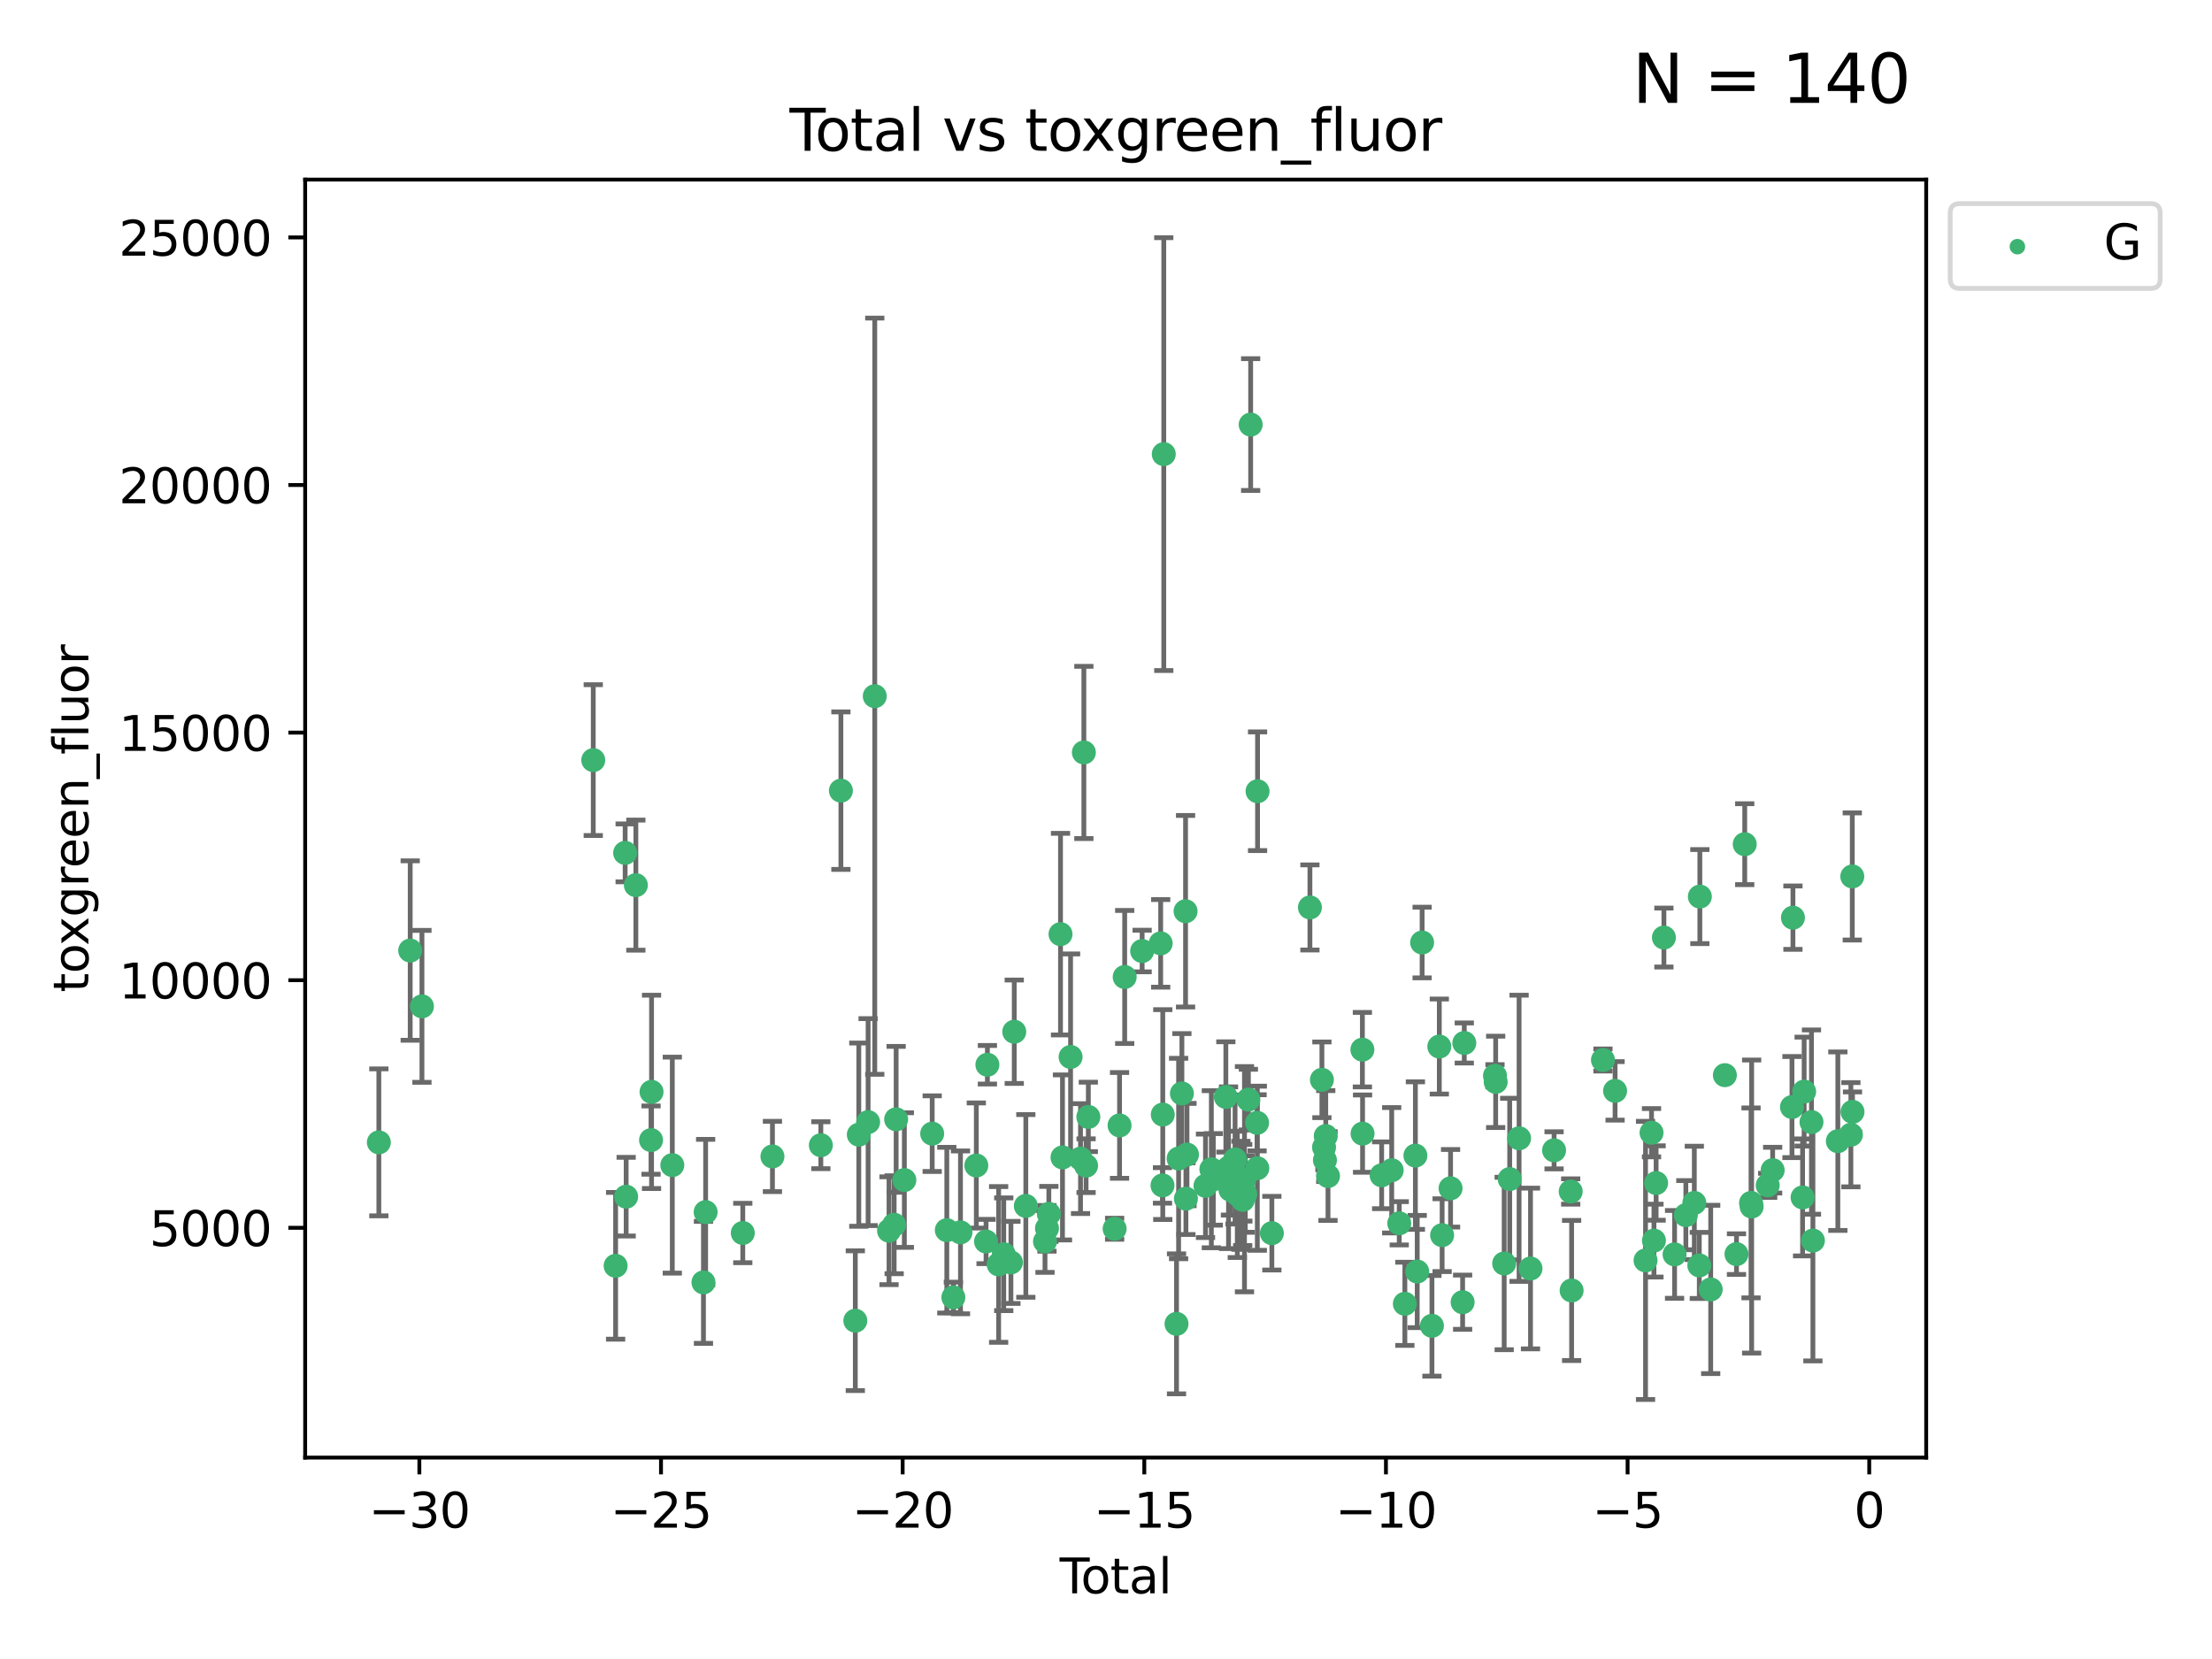 <?xml version="1.0" encoding="utf-8" standalone="no"?>
<!DOCTYPE svg PUBLIC "-//W3C//DTD SVG 1.1//EN"
  "http://www.w3.org/Graphics/SVG/1.1/DTD/svg11.dtd">
<svg xmlns:xlink="http://www.w3.org/1999/xlink" width="460.8pt" height="345.6pt" viewBox="0 0 460.8 345.6" xmlns="http://www.w3.org/2000/svg" version="1.1">
 <defs>
  <style type="text/css">*{stroke-linejoin: round; stroke-linecap: butt}</style>
 </defs>
 <g id="figure_1">
  <g id="patch_1">
   <path d="M 0 345.6 
L 460.8 345.6 
L 460.8 0 
L 0 0 
z
" style="fill: #ffffff"/>
  </g>
  <g id="axes_1">
   <g id="patch_2">
    <path d="M 63.571 303.64 
L 401.26 303.64 
L 401.26 37.411 
L 63.571 37.411 
z
" style="fill: #ffffff"/>
   </g>
   <g id="PathCollection_1">
    <defs>
     <path id="mc06bfbf00a" d="M 0 1.118 
C 0.297 1.118 0.581 1 0.791 0.791 
C 1 0.581 1.118 0.297 1.118 0 
C 1.118 -0.297 1 -0.581 0.791 -0.791 
C 0.581 -1 0.297 -1.118 0 -1.118 
C -0.297 -1.118 -0.581 -1 -0.791 -0.791 
C -1 -0.581 -1.118 -0.297 -1.118 0 
C -1.118 0.297 -1 0.581 -0.791 0.791 
C -0.581 1 -0.297 1.118 0 1.118 
z
" style="stroke: #3cb371"/>
    </defs>
    <g clip-path="url(#p57144d0559)">
     <use xlink:href="#mc06bfbf00a" x="78.921" y="237.974" style="fill: #3cb371; stroke: #3cb371"/>
     <use xlink:href="#mc06bfbf00a" x="85.453" y="198.016" style="fill: #3cb371; stroke: #3cb371"/>
     <use xlink:href="#mc06bfbf00a" x="87.9" y="209.641" style="fill: #3cb371; stroke: #3cb371"/>
     <use xlink:href="#mc06bfbf00a" x="123.585" y="158.346" style="fill: #3cb371; stroke: #3cb371"/>
     <use xlink:href="#mc06bfbf00a" x="128.245" y="263.691" style="fill: #3cb371; stroke: #3cb371"/>
     <use xlink:href="#mc06bfbf00a" x="130.229" y="177.67" style="fill: #3cb371; stroke: #3cb371"/>
     <use xlink:href="#mc06bfbf00a" x="130.44" y="249.289" style="fill: #3cb371; stroke: #3cb371"/>
     <use xlink:href="#mc06bfbf00a" x="132.46" y="184.39" style="fill: #3cb371; stroke: #3cb371"/>
     <use xlink:href="#mc06bfbf00a" x="135.624" y="237.503" style="fill: #3cb371; stroke: #3cb371"/>
     <use xlink:href="#mc06bfbf00a" x="135.729" y="227.457" style="fill: #3cb371; stroke: #3cb371"/>
     <use xlink:href="#mc06bfbf00a" x="140.054" y="242.717" style="fill: #3cb371; stroke: #3cb371"/>
     <use xlink:href="#mc06bfbf00a" x="146.543" y="267.144" style="fill: #3cb371; stroke: #3cb371"/>
     <use xlink:href="#mc06bfbf00a" x="146.997" y="252.501" style="fill: #3cb371; stroke: #3cb371"/>
     <use xlink:href="#mc06bfbf00a" x="154.737" y="256.853" style="fill: #3cb371; stroke: #3cb371"/>
     <use xlink:href="#mc06bfbf00a" x="160.914" y="240.91" style="fill: #3cb371; stroke: #3cb371"/>
     <use xlink:href="#mc06bfbf00a" x="170.998" y="238.568" style="fill: #3cb371; stroke: #3cb371"/>
     <use xlink:href="#mc06bfbf00a" x="175.176" y="164.707" style="fill: #3cb371; stroke: #3cb371"/>
     <use xlink:href="#mc06bfbf00a" x="178.178" y="275.126" style="fill: #3cb371; stroke: #3cb371"/>
     <use xlink:href="#mc06bfbf00a" x="178.905" y="236.369" style="fill: #3cb371; stroke: #3cb371"/>
     <use xlink:href="#mc06bfbf00a" x="180.843" y="233.755" style="fill: #3cb371; stroke: #3cb371"/>
     <use xlink:href="#mc06bfbf00a" x="182.229" y="145.027" style="fill: #3cb371; stroke: #3cb371"/>
     <use xlink:href="#mc06bfbf00a" x="185.2" y="256.384" style="fill: #3cb371; stroke: #3cb371"/>
     <use xlink:href="#mc06bfbf00a" x="186.268" y="255.135" style="fill: #3cb371; stroke: #3cb371"/>
     <use xlink:href="#mc06bfbf00a" x="186.683" y="233.175" style="fill: #3cb371; stroke: #3cb371"/>
     <use xlink:href="#mc06bfbf00a" x="188.394" y="245.83" style="fill: #3cb371; stroke: #3cb371"/>
     <use xlink:href="#mc06bfbf00a" x="194.192" y="236.158" style="fill: #3cb371; stroke: #3cb371"/>
     <use xlink:href="#mc06bfbf00a" x="197.238" y="256.265" style="fill: #3cb371; stroke: #3cb371"/>
     <use xlink:href="#mc06bfbf00a" x="198.603" y="270.267" style="fill: #3cb371; stroke: #3cb371"/>
     <use xlink:href="#mc06bfbf00a" x="200.086" y="256.722" style="fill: #3cb371; stroke: #3cb371"/>
     <use xlink:href="#mc06bfbf00a" x="203.385" y="242.796" style="fill: #3cb371; stroke: #3cb371"/>
     <use xlink:href="#mc06bfbf00a" x="205.412" y="258.628" style="fill: #3cb371; stroke: #3cb371"/>
     <use xlink:href="#mc06bfbf00a" x="205.694" y="221.805" style="fill: #3cb371; stroke: #3cb371"/>
     <use xlink:href="#mc06bfbf00a" x="208.034" y="263.404" style="fill: #3cb371; stroke: #3cb371"/>
     <use xlink:href="#mc06bfbf00a" x="209.098" y="261.286" style="fill: #3cb371; stroke: #3cb371"/>
     <use xlink:href="#mc06bfbf00a" x="210.595" y="262.984" style="fill: #3cb371; stroke: #3cb371"/>
     <use xlink:href="#mc06bfbf00a" x="211.287" y="214.93" style="fill: #3cb371; stroke: #3cb371"/>
     <use xlink:href="#mc06bfbf00a" x="213.699" y="251.215" style="fill: #3cb371; stroke: #3cb371"/>
     <use xlink:href="#mc06bfbf00a" x="217.693" y="258.611" style="fill: #3cb371; stroke: #3cb371"/>
     <use xlink:href="#mc06bfbf00a" x="218.105" y="255.884" style="fill: #3cb371; stroke: #3cb371"/>
     <use xlink:href="#mc06bfbf00a" x="218.493" y="252.884" style="fill: #3cb371; stroke: #3cb371"/>
     <use xlink:href="#mc06bfbf00a" x="220.924" y="194.6" style="fill: #3cb371; stroke: #3cb371"/>
     <use xlink:href="#mc06bfbf00a" x="221.336" y="241.11" style="fill: #3cb371; stroke: #3cb371"/>
     <use xlink:href="#mc06bfbf00a" x="223.022" y="220.183" style="fill: #3cb371; stroke: #3cb371"/>
     <use xlink:href="#mc06bfbf00a" x="225.092" y="241.358" style="fill: #3cb371; stroke: #3cb371"/>
     <use xlink:href="#mc06bfbf00a" x="225.789" y="156.748" style="fill: #3cb371; stroke: #3cb371"/>
     <use xlink:href="#mc06bfbf00a" x="226.251" y="242.832" style="fill: #3cb371; stroke: #3cb371"/>
     <use xlink:href="#mc06bfbf00a" x="226.72" y="232.677" style="fill: #3cb371; stroke: #3cb371"/>
     <use xlink:href="#mc06bfbf00a" x="232.198" y="255.974" style="fill: #3cb371; stroke: #3cb371"/>
     <use xlink:href="#mc06bfbf00a" x="233.223" y="234.445" style="fill: #3cb371; stroke: #3cb371"/>
     <use xlink:href="#mc06bfbf00a" x="234.293" y="203.525" style="fill: #3cb371; stroke: #3cb371"/>
     <use xlink:href="#mc06bfbf00a" x="237.928" y="198.118" style="fill: #3cb371; stroke: #3cb371"/>
     <use xlink:href="#mc06bfbf00a" x="241.791" y="196.52" style="fill: #3cb371; stroke: #3cb371"/>
     <use xlink:href="#mc06bfbf00a" x="242.169" y="246.943" style="fill: #3cb371; stroke: #3cb371"/>
     <use xlink:href="#mc06bfbf00a" x="242.227" y="232.185" style="fill: #3cb371; stroke: #3cb371"/>
     <use xlink:href="#mc06bfbf00a" x="242.436" y="94.599" style="fill: #3cb371; stroke: #3cb371"/>
     <use xlink:href="#mc06bfbf00a" x="245.09" y="275.78" style="fill: #3cb371; stroke: #3cb371"/>
     <use xlink:href="#mc06bfbf00a" x="245.526" y="241.345" style="fill: #3cb371; stroke: #3cb371"/>
     <use xlink:href="#mc06bfbf00a" x="246.21" y="227.786" style="fill: #3cb371; stroke: #3cb371"/>
     <use xlink:href="#mc06bfbf00a" x="246.975" y="189.824" style="fill: #3cb371; stroke: #3cb371"/>
     <use xlink:href="#mc06bfbf00a" x="247.047" y="249.705" style="fill: #3cb371; stroke: #3cb371"/>
     <use xlink:href="#mc06bfbf00a" x="247.272" y="240.516" style="fill: #3cb371; stroke: #3cb371"/>
     <use xlink:href="#mc06bfbf00a" x="251.127" y="247.028" style="fill: #3cb371; stroke: #3cb371"/>
     <use xlink:href="#mc06bfbf00a" x="252.347" y="243.575" style="fill: #3cb371; stroke: #3cb371"/>
     <use xlink:href="#mc06bfbf00a" x="252.751" y="245.686" style="fill: #3cb371; stroke: #3cb371"/>
     <use xlink:href="#mc06bfbf00a" x="255.367" y="228.511" style="fill: #3cb371; stroke: #3cb371"/>
     <use xlink:href="#mc06bfbf00a" x="255.925" y="243.26" style="fill: #3cb371; stroke: #3cb371"/>
     <use xlink:href="#mc06bfbf00a" x="256.325" y="247.856" style="fill: #3cb371; stroke: #3cb371"/>
     <use xlink:href="#mc06bfbf00a" x="257.286" y="241.542" style="fill: #3cb371; stroke: #3cb371"/>
     <use xlink:href="#mc06bfbf00a" x="257.753" y="248.807" style="fill: #3cb371; stroke: #3cb371"/>
     <use xlink:href="#mc06bfbf00a" x="258.507" y="249.012" style="fill: #3cb371; stroke: #3cb371"/>
     <use xlink:href="#mc06bfbf00a" x="258.878" y="248.934" style="fill: #3cb371; stroke: #3cb371"/>
     <use xlink:href="#mc06bfbf00a" x="258.908" y="249.958" style="fill: #3cb371; stroke: #3cb371"/>
     <use xlink:href="#mc06bfbf00a" x="259.248" y="245.645" style="fill: #3cb371; stroke: #3cb371"/>
     <use xlink:href="#mc06bfbf00a" x="259.416" y="248.741" style="fill: #3cb371; stroke: #3cb371"/>
     <use xlink:href="#mc06bfbf00a" x="260.063" y="229.069" style="fill: #3cb371; stroke: #3cb371"/>
     <use xlink:href="#mc06bfbf00a" x="260.536" y="88.448" style="fill: #3cb371; stroke: #3cb371"/>
     <use xlink:href="#mc06bfbf00a" x="261.873" y="233.904" style="fill: #3cb371; stroke: #3cb371"/>
     <use xlink:href="#mc06bfbf00a" x="261.923" y="243.366" style="fill: #3cb371; stroke: #3cb371"/>
     <use xlink:href="#mc06bfbf00a" x="261.972" y="164.833" style="fill: #3cb371; stroke: #3cb371"/>
     <use xlink:href="#mc06bfbf00a" x="264.953" y="256.893" style="fill: #3cb371; stroke: #3cb371"/>
     <use xlink:href="#mc06bfbf00a" x="272.881" y="189.037" style="fill: #3cb371; stroke: #3cb371"/>
     <use xlink:href="#mc06bfbf00a" x="275.377" y="224.943" style="fill: #3cb371; stroke: #3cb371"/>
     <use xlink:href="#mc06bfbf00a" x="275.823" y="239.005" style="fill: #3cb371; stroke: #3cb371"/>
     <use xlink:href="#mc06bfbf00a" x="276.007" y="241.68" style="fill: #3cb371; stroke: #3cb371"/>
     <use xlink:href="#mc06bfbf00a" x="276.18" y="236.66" style="fill: #3cb371; stroke: #3cb371"/>
     <use xlink:href="#mc06bfbf00a" x="276.647" y="244.991" style="fill: #3cb371; stroke: #3cb371"/>
     <use xlink:href="#mc06bfbf00a" x="283.808" y="218.663" style="fill: #3cb371; stroke: #3cb371"/>
     <use xlink:href="#mc06bfbf00a" x="283.846" y="236.155" style="fill: #3cb371; stroke: #3cb371"/>
     <use xlink:href="#mc06bfbf00a" x="287.823" y="244.835" style="fill: #3cb371; stroke: #3cb371"/>
     <use xlink:href="#mc06bfbf00a" x="289.916" y="243.786" style="fill: #3cb371; stroke: #3cb371"/>
     <use xlink:href="#mc06bfbf00a" x="291.488" y="254.836" style="fill: #3cb371; stroke: #3cb371"/>
     <use xlink:href="#mc06bfbf00a" x="292.659" y="271.605" style="fill: #3cb371; stroke: #3cb371"/>
     <use xlink:href="#mc06bfbf00a" x="294.854" y="240.731" style="fill: #3cb371; stroke: #3cb371"/>
     <use xlink:href="#mc06bfbf00a" x="295.233" y="264.885" style="fill: #3cb371; stroke: #3cb371"/>
     <use xlink:href="#mc06bfbf00a" x="296.253" y="196.344" style="fill: #3cb371; stroke: #3cb371"/>
     <use xlink:href="#mc06bfbf00a" x="298.3" y="276.191" style="fill: #3cb371; stroke: #3cb371"/>
     <use xlink:href="#mc06bfbf00a" x="299.836" y="218.016" style="fill: #3cb371; stroke: #3cb371"/>
     <use xlink:href="#mc06bfbf00a" x="300.42" y="257.308" style="fill: #3cb371; stroke: #3cb371"/>
     <use xlink:href="#mc06bfbf00a" x="302.18" y="247.543" style="fill: #3cb371; stroke: #3cb371"/>
     <use xlink:href="#mc06bfbf00a" x="304.692" y="271.275" style="fill: #3cb371; stroke: #3cb371"/>
     <use xlink:href="#mc06bfbf00a" x="305.037" y="217.272" style="fill: #3cb371; stroke: #3cb371"/>
     <use xlink:href="#mc06bfbf00a" x="311.434" y="224.101" style="fill: #3cb371; stroke: #3cb371"/>
     <use xlink:href="#mc06bfbf00a" x="311.577" y="225.372" style="fill: #3cb371; stroke: #3cb371"/>
     <use xlink:href="#mc06bfbf00a" x="313.348" y="263.205" style="fill: #3cb371; stroke: #3cb371"/>
     <use xlink:href="#mc06bfbf00a" x="314.496" y="245.623" style="fill: #3cb371; stroke: #3cb371"/>
     <use xlink:href="#mc06bfbf00a" x="316.453" y="237.125" style="fill: #3cb371; stroke: #3cb371"/>
     <use xlink:href="#mc06bfbf00a" x="318.833" y="264.252" style="fill: #3cb371; stroke: #3cb371"/>
     <use xlink:href="#mc06bfbf00a" x="323.742" y="239.634" style="fill: #3cb371; stroke: #3cb371"/>
     <use xlink:href="#mc06bfbf00a" x="327.205" y="248.212" style="fill: #3cb371; stroke: #3cb371"/>
     <use xlink:href="#mc06bfbf00a" x="327.397" y="268.831" style="fill: #3cb371; stroke: #3cb371"/>
     <use xlink:href="#mc06bfbf00a" x="333.924" y="220.813" style="fill: #3cb371; stroke: #3cb371"/>
     <use xlink:href="#mc06bfbf00a" x="336.451" y="227.25" style="fill: #3cb371; stroke: #3cb371"/>
     <use xlink:href="#mc06bfbf00a" x="342.796" y="262.568" style="fill: #3cb371; stroke: #3cb371"/>
     <use xlink:href="#mc06bfbf00a" x="344.042" y="235.963" style="fill: #3cb371; stroke: #3cb371"/>
     <use xlink:href="#mc06bfbf00a" x="344.547" y="258.441" style="fill: #3cb371; stroke: #3cb371"/>
     <use xlink:href="#mc06bfbf00a" x="345" y="246.445" style="fill: #3cb371; stroke: #3cb371"/>
     <use xlink:href="#mc06bfbf00a" x="346.624" y="195.308" style="fill: #3cb371; stroke: #3cb371"/>
     <use xlink:href="#mc06bfbf00a" x="348.844" y="261.315" style="fill: #3cb371; stroke: #3cb371"/>
     <use xlink:href="#mc06bfbf00a" x="351.193" y="253.141" style="fill: #3cb371; stroke: #3cb371"/>
     <use xlink:href="#mc06bfbf00a" x="352.958" y="250.59" style="fill: #3cb371; stroke: #3cb371"/>
     <use xlink:href="#mc06bfbf00a" x="353.996" y="263.611" style="fill: #3cb371; stroke: #3cb371"/>
     <use xlink:href="#mc06bfbf00a" x="354.11" y="186.773" style="fill: #3cb371; stroke: #3cb371"/>
     <use xlink:href="#mc06bfbf00a" x="356.37" y="268.613" style="fill: #3cb371; stroke: #3cb371"/>
     <use xlink:href="#mc06bfbf00a" x="359.323" y="223.976" style="fill: #3cb371; stroke: #3cb371"/>
     <use xlink:href="#mc06bfbf00a" x="361.743" y="261.255" style="fill: #3cb371; stroke: #3cb371"/>
     <use xlink:href="#mc06bfbf00a" x="363.459" y="175.859" style="fill: #3cb371; stroke: #3cb371"/>
     <use xlink:href="#mc06bfbf00a" x="364.773" y="250.588" style="fill: #3cb371; stroke: #3cb371"/>
     <use xlink:href="#mc06bfbf00a" x="364.9" y="251.346" style="fill: #3cb371; stroke: #3cb371"/>
     <use xlink:href="#mc06bfbf00a" x="368.242" y="246.934" style="fill: #3cb371; stroke: #3cb371"/>
     <use xlink:href="#mc06bfbf00a" x="369.278" y="243.765" style="fill: #3cb371; stroke: #3cb371"/>
     <use xlink:href="#mc06bfbf00a" x="373.301" y="230.619" style="fill: #3cb371; stroke: #3cb371"/>
     <use xlink:href="#mc06bfbf00a" x="373.503" y="191.167" style="fill: #3cb371; stroke: #3cb371"/>
     <use xlink:href="#mc06bfbf00a" x="375.512" y="249.443" style="fill: #3cb371; stroke: #3cb371"/>
     <use xlink:href="#mc06bfbf00a" x="375.835" y="227.399" style="fill: #3cb371; stroke: #3cb371"/>
     <use xlink:href="#mc06bfbf00a" x="377.365" y="233.749" style="fill: #3cb371; stroke: #3cb371"/>
     <use xlink:href="#mc06bfbf00a" x="377.661" y="258.434" style="fill: #3cb371; stroke: #3cb371"/>
     <use xlink:href="#mc06bfbf00a" x="382.857" y="237.731" style="fill: #3cb371; stroke: #3cb371"/>
     <use xlink:href="#mc06bfbf00a" x="385.572" y="236.386" style="fill: #3cb371; stroke: #3cb371"/>
     <use xlink:href="#mc06bfbf00a" x="385.864" y="182.58" style="fill: #3cb371; stroke: #3cb371"/>
     <use xlink:href="#mc06bfbf00a" x="385.911" y="231.619" style="fill: #3cb371; stroke: #3cb371"/>
    </g>
   </g>
   <g id="matplotlib.axis_1">
    <g id="xtick_1">
     <g id="line2d_1">
      <defs>
       <path id="me54d797565" d="M 0 0 
L 0 3.5 
" style="stroke: #000000; stroke-width: 0.8"/>
      </defs>
      <g>
       <use xlink:href="#me54d797565" x="87.36" y="303.64" style="stroke: #000000; stroke-width: 0.8"/>
      </g>
     </g>
     <g id="text_1">
      <!-- −30 -->
      <g transform="translate(76.807 318.238)scale(0.1 -0.1)">
       <defs>
        <path id="DejaVuSans-2212" d="M 678 2272 
L 4684 2272 
L 4684 1741 
L 678 1741 
L 678 2272 
z
" transform="scale(0.016)"/>
        <path id="DejaVuSans-33" d="M 2597 2516 
Q 3050 2419 3304 2112 
Q 3559 1806 3559 1356 
Q 3559 666 3084 287 
Q 2609 -91 1734 -91 
Q 1441 -91 1130 -33 
Q 819 25 488 141 
L 488 750 
Q 750 597 1062 519 
Q 1375 441 1716 441 
Q 2309 441 2620 675 
Q 2931 909 2931 1356 
Q 2931 1769 2642 2001 
Q 2353 2234 1838 2234 
L 1294 2234 
L 1294 2753 
L 1863 2753 
Q 2328 2753 2575 2939 
Q 2822 3125 2822 3475 
Q 2822 3834 2567 4026 
Q 2313 4219 1838 4219 
Q 1578 4219 1281 4162 
Q 984 4106 628 3988 
L 628 4550 
Q 988 4650 1302 4700 
Q 1616 4750 1894 4750 
Q 2613 4750 3031 4423 
Q 3450 4097 3450 3541 
Q 3450 3153 3228 2886 
Q 3006 2619 2597 2516 
z
" transform="scale(0.016)"/>
        <path id="DejaVuSans-30" d="M 2034 4250 
Q 1547 4250 1301 3770 
Q 1056 3291 1056 2328 
Q 1056 1369 1301 889 
Q 1547 409 2034 409 
Q 2525 409 2770 889 
Q 3016 1369 3016 2328 
Q 3016 3291 2770 3770 
Q 2525 4250 2034 4250 
z
M 2034 4750 
Q 2819 4750 3233 4129 
Q 3647 3509 3647 2328 
Q 3647 1150 3233 529 
Q 2819 -91 2034 -91 
Q 1250 -91 836 529 
Q 422 1150 422 2328 
Q 422 3509 836 4129 
Q 1250 4750 2034 4750 
z
" transform="scale(0.016)"/>
       </defs>
       <use xlink:href="#DejaVuSans-2212"/>
       <use xlink:href="#DejaVuSans-33" x="83.789"/>
       <use xlink:href="#DejaVuSans-30" x="147.412"/>
      </g>
     </g>
    </g>
    <g id="xtick_2">
     <g id="line2d_2">
      <g>
       <use xlink:href="#me54d797565" x="137.699" y="303.64" style="stroke: #000000; stroke-width: 0.8"/>
      </g>
     </g>
     <g id="text_2">
      <!-- −25 -->
      <g transform="translate(127.147 318.238)scale(0.1 -0.1)">
       <defs>
        <path id="DejaVuSans-32" d="M 1228 531 
L 3431 531 
L 3431 0 
L 469 0 
L 469 531 
Q 828 903 1448 1529 
Q 2069 2156 2228 2338 
Q 2531 2678 2651 2914 
Q 2772 3150 2772 3378 
Q 2772 3750 2511 3984 
Q 2250 4219 1831 4219 
Q 1534 4219 1204 4116 
Q 875 4013 500 3803 
L 500 4441 
Q 881 4594 1212 4672 
Q 1544 4750 1819 4750 
Q 2544 4750 2975 4387 
Q 3406 4025 3406 3419 
Q 3406 3131 3298 2873 
Q 3191 2616 2906 2266 
Q 2828 2175 2409 1742 
Q 1991 1309 1228 531 
z
" transform="scale(0.016)"/>
        <path id="DejaVuSans-35" d="M 691 4666 
L 3169 4666 
L 3169 4134 
L 1269 4134 
L 1269 2991 
Q 1406 3038 1543 3061 
Q 1681 3084 1819 3084 
Q 2600 3084 3056 2656 
Q 3513 2228 3513 1497 
Q 3513 744 3044 326 
Q 2575 -91 1722 -91 
Q 1428 -91 1123 -41 
Q 819 9 494 109 
L 494 744 
Q 775 591 1075 516 
Q 1375 441 1709 441 
Q 2250 441 2565 725 
Q 2881 1009 2881 1497 
Q 2881 1984 2565 2268 
Q 2250 2553 1709 2553 
Q 1456 2553 1204 2497 
Q 953 2441 691 2322 
L 691 4666 
z
" transform="scale(0.016)"/>
       </defs>
       <use xlink:href="#DejaVuSans-2212"/>
       <use xlink:href="#DejaVuSans-32" x="83.789"/>
       <use xlink:href="#DejaVuSans-35" x="147.412"/>
      </g>
     </g>
    </g>
    <g id="xtick_3">
     <g id="line2d_3">
      <g>
       <use xlink:href="#me54d797565" x="188.039" y="303.64" style="stroke: #000000; stroke-width: 0.8"/>
      </g>
     </g>
     <g id="text_3">
      <!-- −20 -->
      <g transform="translate(177.486 318.238)scale(0.1 -0.1)">
       <use xlink:href="#DejaVuSans-2212"/>
       <use xlink:href="#DejaVuSans-32" x="83.789"/>
       <use xlink:href="#DejaVuSans-30" x="147.412"/>
      </g>
     </g>
    </g>
    <g id="xtick_4">
     <g id="line2d_4">
      <g>
       <use xlink:href="#me54d797565" x="238.378" y="303.64" style="stroke: #000000; stroke-width: 0.8"/>
      </g>
     </g>
     <g id="text_4">
      <!-- −15 -->
      <g transform="translate(227.826 318.238)scale(0.1 -0.1)">
       <defs>
        <path id="DejaVuSans-31" d="M 794 531 
L 1825 531 
L 1825 4091 
L 703 3866 
L 703 4441 
L 1819 4666 
L 2450 4666 
L 2450 531 
L 3481 531 
L 3481 0 
L 794 0 
L 794 531 
z
" transform="scale(0.016)"/>
       </defs>
       <use xlink:href="#DejaVuSans-2212"/>
       <use xlink:href="#DejaVuSans-31" x="83.789"/>
       <use xlink:href="#DejaVuSans-35" x="147.412"/>
      </g>
     </g>
    </g>
    <g id="xtick_5">
     <g id="line2d_5">
      <g>
       <use xlink:href="#me54d797565" x="288.718" y="303.64" style="stroke: #000000; stroke-width: 0.8"/>
      </g>
     </g>
     <g id="text_5">
      <!-- −10 -->
      <g transform="translate(278.165 318.238)scale(0.1 -0.1)">
       <use xlink:href="#DejaVuSans-2212"/>
       <use xlink:href="#DejaVuSans-31" x="83.789"/>
       <use xlink:href="#DejaVuSans-30" x="147.412"/>
      </g>
     </g>
    </g>
    <g id="xtick_6">
     <g id="line2d_6">
      <g>
       <use xlink:href="#me54d797565" x="339.057" y="303.64" style="stroke: #000000; stroke-width: 0.8"/>
      </g>
     </g>
     <g id="text_6">
      <!-- −5 -->
      <g transform="translate(331.686 318.238)scale(0.1 -0.1)">
       <use xlink:href="#DejaVuSans-2212"/>
       <use xlink:href="#DejaVuSans-35" x="83.789"/>
      </g>
     </g>
    </g>
    <g id="xtick_7">
     <g id="line2d_7">
      <g>
       <use xlink:href="#me54d797565" x="389.397" y="303.64" style="stroke: #000000; stroke-width: 0.8"/>
      </g>
     </g>
     <g id="text_7">
      <!-- 0 -->
      <g transform="translate(386.216 318.238)scale(0.1 -0.1)">
       <use xlink:href="#DejaVuSans-30"/>
      </g>
     </g>
    </g>
    <g id="text_8">
     <!-- Total -->
     <g transform="translate(220.739 331.917)scale(0.1 -0.1)">
      <defs>
       <path id="DejaVuSans-54" d="M -19 4666 
L 3928 4666 
L 3928 4134 
L 2272 4134 
L 2272 0 
L 1638 0 
L 1638 4134 
L -19 4134 
L -19 4666 
z
" transform="scale(0.016)"/>
       <path id="DejaVuSans-6f" d="M 1959 3097 
Q 1497 3097 1228 2736 
Q 959 2375 959 1747 
Q 959 1119 1226 758 
Q 1494 397 1959 397 
Q 2419 397 2687 759 
Q 2956 1122 2956 1747 
Q 2956 2369 2687 2733 
Q 2419 3097 1959 3097 
z
M 1959 3584 
Q 2709 3584 3137 3096 
Q 3566 2609 3566 1747 
Q 3566 888 3137 398 
Q 2709 -91 1959 -91 
Q 1206 -91 779 398 
Q 353 888 353 1747 
Q 353 2609 779 3096 
Q 1206 3584 1959 3584 
z
" transform="scale(0.016)"/>
       <path id="DejaVuSans-74" d="M 1172 4494 
L 1172 3500 
L 2356 3500 
L 2356 3053 
L 1172 3053 
L 1172 1153 
Q 1172 725 1289 603 
Q 1406 481 1766 481 
L 2356 481 
L 2356 0 
L 1766 0 
Q 1100 0 847 248 
Q 594 497 594 1153 
L 594 3053 
L 172 3053 
L 172 3500 
L 594 3500 
L 594 4494 
L 1172 4494 
z
" transform="scale(0.016)"/>
       <path id="DejaVuSans-61" d="M 2194 1759 
Q 1497 1759 1228 1600 
Q 959 1441 959 1056 
Q 959 750 1161 570 
Q 1363 391 1709 391 
Q 2188 391 2477 730 
Q 2766 1069 2766 1631 
L 2766 1759 
L 2194 1759 
z
M 3341 1997 
L 3341 0 
L 2766 0 
L 2766 531 
Q 2569 213 2275 61 
Q 1981 -91 1556 -91 
Q 1019 -91 701 211 
Q 384 513 384 1019 
Q 384 1609 779 1909 
Q 1175 2209 1959 2209 
L 2766 2209 
L 2766 2266 
Q 2766 2663 2505 2880 
Q 2244 3097 1772 3097 
Q 1472 3097 1187 3025 
Q 903 2953 641 2809 
L 641 3341 
Q 956 3463 1253 3523 
Q 1550 3584 1831 3584 
Q 2591 3584 2966 3190 
Q 3341 2797 3341 1997 
z
" transform="scale(0.016)"/>
       <path id="DejaVuSans-6c" d="M 603 4863 
L 1178 4863 
L 1178 0 
L 603 0 
L 603 4863 
z
" transform="scale(0.016)"/>
      </defs>
      <use xlink:href="#DejaVuSans-54"/>
      <use xlink:href="#DejaVuSans-6f" x="44.084"/>
      <use xlink:href="#DejaVuSans-74" x="105.266"/>
      <use xlink:href="#DejaVuSans-61" x="144.475"/>
      <use xlink:href="#DejaVuSans-6c" x="205.754"/>
     </g>
    </g>
   </g>
   <g id="matplotlib.axis_2">
    <g id="ytick_1">
     <g id="line2d_8">
      <defs>
       <path id="m77433e876d" d="M 0 0 
L -3.5 0 
" style="stroke: #000000; stroke-width: 0.8"/>
      </defs>
      <g>
       <use xlink:href="#m77433e876d" x="63.571" y="255.774" style="stroke: #000000; stroke-width: 0.8"/>
      </g>
     </g>
     <g id="text_9">
      <!-- 5000 -->
      <g transform="translate(31.121 259.573)scale(0.1 -0.1)">
       <use xlink:href="#DejaVuSans-35"/>
       <use xlink:href="#DejaVuSans-30" x="63.623"/>
       <use xlink:href="#DejaVuSans-30" x="127.246"/>
       <use xlink:href="#DejaVuSans-30" x="190.869"/>
      </g>
     </g>
    </g>
    <g id="ytick_2">
     <g id="line2d_9">
      <g>
       <use xlink:href="#m77433e876d" x="63.571" y="204.195" style="stroke: #000000; stroke-width: 0.8"/>
      </g>
     </g>
     <g id="text_10">
      <!-- 10000 -->
      <g transform="translate(24.759 207.994)scale(0.1 -0.1)">
       <use xlink:href="#DejaVuSans-31"/>
       <use xlink:href="#DejaVuSans-30" x="63.623"/>
       <use xlink:href="#DejaVuSans-30" x="127.246"/>
       <use xlink:href="#DejaVuSans-30" x="190.869"/>
       <use xlink:href="#DejaVuSans-30" x="254.492"/>
      </g>
     </g>
    </g>
    <g id="ytick_3">
     <g id="line2d_10">
      <g>
       <use xlink:href="#m77433e876d" x="63.571" y="152.616" style="stroke: #000000; stroke-width: 0.8"/>
      </g>
     </g>
     <g id="text_11">
      <!-- 15000 -->
      <g transform="translate(24.759 156.415)scale(0.1 -0.1)">
       <use xlink:href="#DejaVuSans-31"/>
       <use xlink:href="#DejaVuSans-35" x="63.623"/>
       <use xlink:href="#DejaVuSans-30" x="127.246"/>
       <use xlink:href="#DejaVuSans-30" x="190.869"/>
       <use xlink:href="#DejaVuSans-30" x="254.492"/>
      </g>
     </g>
    </g>
    <g id="ytick_4">
     <g id="line2d_11">
      <g>
       <use xlink:href="#m77433e876d" x="63.571" y="101.037" style="stroke: #000000; stroke-width: 0.8"/>
      </g>
     </g>
     <g id="text_12">
      <!-- 20000 -->
      <g transform="translate(24.759 104.836)scale(0.1 -0.1)">
       <use xlink:href="#DejaVuSans-32"/>
       <use xlink:href="#DejaVuSans-30" x="63.623"/>
       <use xlink:href="#DejaVuSans-30" x="127.246"/>
       <use xlink:href="#DejaVuSans-30" x="190.869"/>
       <use xlink:href="#DejaVuSans-30" x="254.492"/>
      </g>
     </g>
    </g>
    <g id="ytick_5">
     <g id="line2d_12">
      <g>
       <use xlink:href="#m77433e876d" x="63.571" y="49.458" style="stroke: #000000; stroke-width: 0.8"/>
      </g>
     </g>
     <g id="text_13">
      <!-- 25000 -->
      <g transform="translate(24.759 53.258)scale(0.1 -0.1)">
       <use xlink:href="#DejaVuSans-32"/>
       <use xlink:href="#DejaVuSans-35" x="63.623"/>
       <use xlink:href="#DejaVuSans-30" x="127.246"/>
       <use xlink:href="#DejaVuSans-30" x="190.869"/>
       <use xlink:href="#DejaVuSans-30" x="254.492"/>
      </g>
     </g>
    </g>
    <g id="text_14">
     <!-- toxgreen_fluor -->
     <g transform="translate(18.401 206.72)rotate(-90)scale(0.1 -0.1)">
      <defs>
       <path id="DejaVuSans-78" d="M 3513 3500 
L 2247 1797 
L 3578 0 
L 2900 0 
L 1881 1375 
L 863 0 
L 184 0 
L 1544 1831 
L 300 3500 
L 978 3500 
L 1906 2253 
L 2834 3500 
L 3513 3500 
z
" transform="scale(0.016)"/>
       <path id="DejaVuSans-67" d="M 2906 1791 
Q 2906 2416 2648 2759 
Q 2391 3103 1925 3103 
Q 1463 3103 1205 2759 
Q 947 2416 947 1791 
Q 947 1169 1205 825 
Q 1463 481 1925 481 
Q 2391 481 2648 825 
Q 2906 1169 2906 1791 
z
M 3481 434 
Q 3481 -459 3084 -895 
Q 2688 -1331 1869 -1331 
Q 1566 -1331 1297 -1286 
Q 1028 -1241 775 -1147 
L 775 -588 
Q 1028 -725 1275 -790 
Q 1522 -856 1778 -856 
Q 2344 -856 2625 -561 
Q 2906 -266 2906 331 
L 2906 616 
Q 2728 306 2450 153 
Q 2172 0 1784 0 
Q 1141 0 747 490 
Q 353 981 353 1791 
Q 353 2603 747 3093 
Q 1141 3584 1784 3584 
Q 2172 3584 2450 3431 
Q 2728 3278 2906 2969 
L 2906 3500 
L 3481 3500 
L 3481 434 
z
" transform="scale(0.016)"/>
       <path id="DejaVuSans-72" d="M 2631 2963 
Q 2534 3019 2420 3045 
Q 2306 3072 2169 3072 
Q 1681 3072 1420 2755 
Q 1159 2438 1159 1844 
L 1159 0 
L 581 0 
L 581 3500 
L 1159 3500 
L 1159 2956 
Q 1341 3275 1631 3429 
Q 1922 3584 2338 3584 
Q 2397 3584 2469 3576 
Q 2541 3569 2628 3553 
L 2631 2963 
z
" transform="scale(0.016)"/>
       <path id="DejaVuSans-65" d="M 3597 1894 
L 3597 1613 
L 953 1613 
Q 991 1019 1311 708 
Q 1631 397 2203 397 
Q 2534 397 2845 478 
Q 3156 559 3463 722 
L 3463 178 
Q 3153 47 2828 -22 
Q 2503 -91 2169 -91 
Q 1331 -91 842 396 
Q 353 884 353 1716 
Q 353 2575 817 3079 
Q 1281 3584 2069 3584 
Q 2775 3584 3186 3129 
Q 3597 2675 3597 1894 
z
M 3022 2063 
Q 3016 2534 2758 2815 
Q 2500 3097 2075 3097 
Q 1594 3097 1305 2825 
Q 1016 2553 972 2059 
L 3022 2063 
z
" transform="scale(0.016)"/>
       <path id="DejaVuSans-6e" d="M 3513 2113 
L 3513 0 
L 2938 0 
L 2938 2094 
Q 2938 2591 2744 2837 
Q 2550 3084 2163 3084 
Q 1697 3084 1428 2787 
Q 1159 2491 1159 1978 
L 1159 0 
L 581 0 
L 581 3500 
L 1159 3500 
L 1159 2956 
Q 1366 3272 1645 3428 
Q 1925 3584 2291 3584 
Q 2894 3584 3203 3211 
Q 3513 2838 3513 2113 
z
" transform="scale(0.016)"/>
       <path id="DejaVuSans-5f" d="M 3263 -1063 
L 3263 -1509 
L -63 -1509 
L -63 -1063 
L 3263 -1063 
z
" transform="scale(0.016)"/>
       <path id="DejaVuSans-66" d="M 2375 4863 
L 2375 4384 
L 1825 4384 
Q 1516 4384 1395 4259 
Q 1275 4134 1275 3809 
L 1275 3500 
L 2222 3500 
L 2222 3053 
L 1275 3053 
L 1275 0 
L 697 0 
L 697 3053 
L 147 3053 
L 147 3500 
L 697 3500 
L 697 3744 
Q 697 4328 969 4595 
Q 1241 4863 1831 4863 
L 2375 4863 
z
" transform="scale(0.016)"/>
       <path id="DejaVuSans-75" d="M 544 1381 
L 544 3500 
L 1119 3500 
L 1119 1403 
Q 1119 906 1312 657 
Q 1506 409 1894 409 
Q 2359 409 2629 706 
Q 2900 1003 2900 1516 
L 2900 3500 
L 3475 3500 
L 3475 0 
L 2900 0 
L 2900 538 
Q 2691 219 2414 64 
Q 2138 -91 1772 -91 
Q 1169 -91 856 284 
Q 544 659 544 1381 
z
M 1991 3584 
L 1991 3584 
z
" transform="scale(0.016)"/>
      </defs>
      <use xlink:href="#DejaVuSans-74"/>
      <use xlink:href="#DejaVuSans-6f" x="39.209"/>
      <use xlink:href="#DejaVuSans-78" x="97.266"/>
      <use xlink:href="#DejaVuSans-67" x="156.445"/>
      <use xlink:href="#DejaVuSans-72" x="219.922"/>
      <use xlink:href="#DejaVuSans-65" x="258.785"/>
      <use xlink:href="#DejaVuSans-65" x="320.309"/>
      <use xlink:href="#DejaVuSans-6e" x="381.832"/>
      <use xlink:href="#DejaVuSans-5f" x="445.211"/>
      <use xlink:href="#DejaVuSans-66" x="495.211"/>
      <use xlink:href="#DejaVuSans-6c" x="530.416"/>
      <use xlink:href="#DejaVuSans-75" x="558.199"/>
      <use xlink:href="#DejaVuSans-6f" x="621.578"/>
      <use xlink:href="#DejaVuSans-72" x="682.76"/>
     </g>
    </g>
   </g>
   <g id="LineCollection_1">
    <path d="M 78.921 253.28 
L 78.921 222.668 
" clip-path="url(#p57144d0559)" style="fill: none; stroke: #696969"/>
    <path d="M 85.453 216.704 
L 85.453 179.328 
" clip-path="url(#p57144d0559)" style="fill: none; stroke: #696969"/>
    <path d="M 87.9 225.465 
L 87.9 193.817 
" clip-path="url(#p57144d0559)" style="fill: none; stroke: #696969"/>
    <path d="M 123.585 174.056 
L 123.585 142.636 
" clip-path="url(#p57144d0559)" style="fill: none; stroke: #696969"/>
    <path d="M 128.245 278.973 
L 128.245 248.41 
" clip-path="url(#p57144d0559)" style="fill: none; stroke: #696969"/>
    <path d="M 130.229 183.701 
L 130.229 171.639 
" clip-path="url(#p57144d0559)" style="fill: none; stroke: #696969"/>
    <path d="M 130.44 257.484 
L 130.44 241.094 
" clip-path="url(#p57144d0559)" style="fill: none; stroke: #696969"/>
    <path d="M 132.46 197.939 
L 132.46 170.841 
" clip-path="url(#p57144d0559)" style="fill: none; stroke: #696969"/>
    <path d="M 135.624 244.611 
L 135.624 230.394 
" clip-path="url(#p57144d0559)" style="fill: none; stroke: #696969"/>
    <path d="M 135.729 247.593 
L 135.729 207.32 
" clip-path="url(#p57144d0559)" style="fill: none; stroke: #696969"/>
    <path d="M 140.054 265.212 
L 140.054 220.221 
" clip-path="url(#p57144d0559)" style="fill: none; stroke: #696969"/>
    <path d="M 146.543 279.847 
L 146.543 254.441 
" clip-path="url(#p57144d0559)" style="fill: none; stroke: #696969"/>
    <path d="M 146.997 267.651 
L 146.997 237.351 
" clip-path="url(#p57144d0559)" style="fill: none; stroke: #696969"/>
    <path d="M 154.737 263.041 
L 154.737 250.665 
" clip-path="url(#p57144d0559)" style="fill: none; stroke: #696969"/>
    <path d="M 160.914 248.233 
L 160.914 233.588 
" clip-path="url(#p57144d0559)" style="fill: none; stroke: #696969"/>
    <path d="M 170.998 243.457 
L 170.998 233.679 
" clip-path="url(#p57144d0559)" style="fill: none; stroke: #696969"/>
    <path d="M 175.176 181.111 
L 175.176 148.304 
" clip-path="url(#p57144d0559)" style="fill: none; stroke: #696969"/>
    <path d="M 178.178 289.683 
L 178.178 260.568 
" clip-path="url(#p57144d0559)" style="fill: none; stroke: #696969"/>
    <path d="M 178.905 255.457 
L 178.905 217.281 
" clip-path="url(#p57144d0559)" style="fill: none; stroke: #696969"/>
    <path d="M 180.843 255.307 
L 180.843 212.203 
" clip-path="url(#p57144d0559)" style="fill: none; stroke: #696969"/>
    <path d="M 182.229 223.792 
L 182.229 66.262 
" clip-path="url(#p57144d0559)" style="fill: none; stroke: #696969"/>
    <path d="M 185.2 267.613 
L 185.2 245.155 
" clip-path="url(#p57144d0559)" style="fill: none; stroke: #696969"/>
    <path d="M 186.268 265.336 
L 186.268 244.934 
" clip-path="url(#p57144d0559)" style="fill: none; stroke: #696969"/>
    <path d="M 186.683 248.365 
L 186.683 217.984 
" clip-path="url(#p57144d0559)" style="fill: none; stroke: #696969"/>
    <path d="M 188.394 259.85 
L 188.394 231.809 
" clip-path="url(#p57144d0559)" style="fill: none; stroke: #696969"/>
    <path d="M 194.192 244.039 
L 194.192 228.277 
" clip-path="url(#p57144d0559)" style="fill: none; stroke: #696969"/>
    <path d="M 197.238 273.526 
L 197.238 239.004 
" clip-path="url(#p57144d0559)" style="fill: none; stroke: #696969"/>
    <path d="M 198.603 273.437 
L 198.603 267.097 
" clip-path="url(#p57144d0559)" style="fill: none; stroke: #696969"/>
    <path d="M 200.086 273.683 
L 200.086 239.762 
" clip-path="url(#p57144d0559)" style="fill: none; stroke: #696969"/>
    <path d="M 203.385 255.829 
L 203.385 229.763 
" clip-path="url(#p57144d0559)" style="fill: none; stroke: #696969"/>
    <path d="M 205.412 263.24 
L 205.412 254.016 
" clip-path="url(#p57144d0559)" style="fill: none; stroke: #696969"/>
    <path d="M 205.694 225.819 
L 205.694 217.791 
" clip-path="url(#p57144d0559)" style="fill: none; stroke: #696969"/>
    <path d="M 208.034 279.624 
L 208.034 247.185 
" clip-path="url(#p57144d0559)" style="fill: none; stroke: #696969"/>
    <path d="M 209.098 273.028 
L 209.098 249.543 
" clip-path="url(#p57144d0559)" style="fill: none; stroke: #696969"/>
    <path d="M 210.595 271.533 
L 210.595 254.436 
" clip-path="url(#p57144d0559)" style="fill: none; stroke: #696969"/>
    <path d="M 211.287 225.701 
L 211.287 204.158 
" clip-path="url(#p57144d0559)" style="fill: none; stroke: #696969"/>
    <path d="M 213.699 270.246 
L 213.699 232.184 
" clip-path="url(#p57144d0559)" style="fill: none; stroke: #696969"/>
    <path d="M 217.693 265.056 
L 217.693 252.166 
" clip-path="url(#p57144d0559)" style="fill: none; stroke: #696969"/>
    <path d="M 218.105 260.647 
L 218.105 251.12 
" clip-path="url(#p57144d0559)" style="fill: none; stroke: #696969"/>
    <path d="M 218.493 258.617 
L 218.493 247.15 
" clip-path="url(#p57144d0559)" style="fill: none; stroke: #696969"/>
    <path d="M 220.924 215.598 
L 220.924 173.602 
" clip-path="url(#p57144d0559)" style="fill: none; stroke: #696969"/>
    <path d="M 221.336 258.305 
L 221.336 223.915 
" clip-path="url(#p57144d0559)" style="fill: none; stroke: #696969"/>
    <path d="M 223.022 241.645 
L 223.022 198.721 
" clip-path="url(#p57144d0559)" style="fill: none; stroke: #696969"/>
    <path d="M 225.092 252.803 
L 225.092 229.913 
" clip-path="url(#p57144d0559)" style="fill: none; stroke: #696969"/>
    <path d="M 225.789 174.688 
L 225.789 138.808 
" clip-path="url(#p57144d0559)" style="fill: none; stroke: #696969"/>
    <path d="M 226.251 248.428 
L 226.251 237.236 
" clip-path="url(#p57144d0559)" style="fill: none; stroke: #696969"/>
    <path d="M 226.72 239.908 
L 226.72 225.446 
" clip-path="url(#p57144d0559)" style="fill: none; stroke: #696969"/>
    <path d="M 232.198 258.166 
L 232.198 253.783 
" clip-path="url(#p57144d0559)" style="fill: none; stroke: #696969"/>
    <path d="M 233.223 245.46 
L 233.223 223.43 
" clip-path="url(#p57144d0559)" style="fill: none; stroke: #696969"/>
    <path d="M 234.293 217.383 
L 234.293 189.667 
" clip-path="url(#p57144d0559)" style="fill: none; stroke: #696969"/>
    <path d="M 237.928 202.454 
L 237.928 193.782 
" clip-path="url(#p57144d0559)" style="fill: none; stroke: #696969"/>
    <path d="M 241.791 205.645 
L 241.791 187.395 
" clip-path="url(#p57144d0559)" style="fill: none; stroke: #696969"/>
    <path d="M 242.169 250.641 
L 242.169 243.246 
" clip-path="url(#p57144d0559)" style="fill: none; stroke: #696969"/>
    <path d="M 242.227 254.041 
L 242.227 210.329 
" clip-path="url(#p57144d0559)" style="fill: none; stroke: #696969"/>
    <path d="M 242.436 139.685 
L 242.436 49.513 
" clip-path="url(#p57144d0559)" style="fill: none; stroke: #696969"/>
    <path d="M 245.09 290.36 
L 245.09 261.199 
" clip-path="url(#p57144d0559)" style="fill: none; stroke: #696969"/>
    <path d="M 245.526 262.221 
L 245.526 220.469 
" clip-path="url(#p57144d0559)" style="fill: none; stroke: #696969"/>
    <path d="M 246.21 240.256 
L 246.21 215.315 
" clip-path="url(#p57144d0559)" style="fill: none; stroke: #696969"/>
    <path d="M 246.975 209.771 
L 246.975 169.876 
" clip-path="url(#p57144d0559)" style="fill: none; stroke: #696969"/>
    <path d="M 247.047 257.17 
L 247.047 242.24 
" clip-path="url(#p57144d0559)" style="fill: none; stroke: #696969"/>
    <path d="M 247.272 251.174 
L 247.272 229.858 
" clip-path="url(#p57144d0559)" style="fill: none; stroke: #696969"/>
    <path d="M 251.127 257.809 
L 251.127 236.247 
" clip-path="url(#p57144d0559)" style="fill: none; stroke: #696969"/>
    <path d="M 252.347 259.935 
L 252.347 227.215 
" clip-path="url(#p57144d0559)" style="fill: none; stroke: #696969"/>
    <path d="M 252.751 255.221 
L 252.751 236.151 
" clip-path="url(#p57144d0559)" style="fill: none; stroke: #696969"/>
    <path d="M 255.367 239.996 
L 255.367 217.026 
" clip-path="url(#p57144d0559)" style="fill: none; stroke: #696969"/>
    <path d="M 255.925 260.102 
L 255.925 226.418 
" clip-path="url(#p57144d0559)" style="fill: none; stroke: #696969"/>
    <path d="M 256.325 253.121 
L 256.325 242.591 
" clip-path="url(#p57144d0559)" style="fill: none; stroke: #696969"/>
    <path d="M 257.286 254.974 
L 257.286 228.109 
" clip-path="url(#p57144d0559)" style="fill: none; stroke: #696969"/>
    <path d="M 257.753 261.964 
L 257.753 235.65 
" clip-path="url(#p57144d0559)" style="fill: none; stroke: #696969"/>
    <path d="M 258.507 260.267 
L 258.507 237.757 
" clip-path="url(#p57144d0559)" style="fill: none; stroke: #696969"/>
    <path d="M 258.878 259.466 
L 258.878 238.403 
" clip-path="url(#p57144d0559)" style="fill: none; stroke: #696969"/>
    <path d="M 258.908 254.373 
L 258.908 245.542 
" clip-path="url(#p57144d0559)" style="fill: none; stroke: #696969"/>
    <path d="M 259.248 269.108 
L 259.248 222.182 
" clip-path="url(#p57144d0559)" style="fill: none; stroke: #696969"/>
    <path d="M 259.416 256.708 
L 259.416 240.773 
" clip-path="url(#p57144d0559)" style="fill: none; stroke: #696969"/>
    <path d="M 260.063 235.388 
L 260.063 222.75 
" clip-path="url(#p57144d0559)" style="fill: none; stroke: #696969"/>
    <path d="M 260.536 102.175 
L 260.536 74.721 
" clip-path="url(#p57144d0559)" style="fill: none; stroke: #696969"/>
    <path d="M 261.873 239.752 
L 261.873 228.055 
" clip-path="url(#p57144d0559)" style="fill: none; stroke: #696969"/>
    <path d="M 261.923 260.461 
L 261.923 226.271 
" clip-path="url(#p57144d0559)" style="fill: none; stroke: #696969"/>
    <path d="M 261.972 177.195 
L 261.972 152.471 
" clip-path="url(#p57144d0559)" style="fill: none; stroke: #696969"/>
    <path d="M 264.953 264.564 
L 264.953 249.221 
" clip-path="url(#p57144d0559)" style="fill: none; stroke: #696969"/>
    <path d="M 272.881 197.905 
L 272.881 180.17 
" clip-path="url(#p57144d0559)" style="fill: none; stroke: #696969"/>
    <path d="M 275.377 232.824 
L 275.377 217.063 
" clip-path="url(#p57144d0559)" style="fill: none; stroke: #696969"/>
    <path d="M 275.823 241.463 
L 275.823 236.548 
" clip-path="url(#p57144d0559)" style="fill: none; stroke: #696969"/>
    <path d="M 276.007 243.685 
L 276.007 239.676 
" clip-path="url(#p57144d0559)" style="fill: none; stroke: #696969"/>
    <path d="M 276.18 246.127 
L 276.18 227.194 
" clip-path="url(#p57144d0559)" style="fill: none; stroke: #696969"/>
    <path d="M 276.647 254.241 
L 276.647 235.741 
" clip-path="url(#p57144d0559)" style="fill: none; stroke: #696969"/>
    <path d="M 283.808 226.422 
L 283.808 210.904 
" clip-path="url(#p57144d0559)" style="fill: none; stroke: #696969"/>
    <path d="M 283.846 244.205 
L 283.846 228.104 
" clip-path="url(#p57144d0559)" style="fill: none; stroke: #696969"/>
    <path d="M 287.823 251.79 
L 287.823 237.88 
" clip-path="url(#p57144d0559)" style="fill: none; stroke: #696969"/>
    <path d="M 289.916 256.846 
L 289.916 230.725 
" clip-path="url(#p57144d0559)" style="fill: none; stroke: #696969"/>
    <path d="M 291.488 259.345 
L 291.488 250.327 
" clip-path="url(#p57144d0559)" style="fill: none; stroke: #696969"/>
    <path d="M 292.659 280.268 
L 292.659 262.942 
" clip-path="url(#p57144d0559)" style="fill: none; stroke: #696969"/>
    <path d="M 294.854 256.098 
L 294.854 225.363 
" clip-path="url(#p57144d0559)" style="fill: none; stroke: #696969"/>
    <path d="M 295.233 276.575 
L 295.233 253.195 
" clip-path="url(#p57144d0559)" style="fill: none; stroke: #696969"/>
    <path d="M 296.253 203.706 
L 296.253 188.981 
" clip-path="url(#p57144d0559)" style="fill: none; stroke: #696969"/>
    <path d="M 298.3 286.673 
L 298.3 265.709 
" clip-path="url(#p57144d0559)" style="fill: none; stroke: #696969"/>
    <path d="M 299.836 227.915 
L 299.836 208.118 
" clip-path="url(#p57144d0559)" style="fill: none; stroke: #696969"/>
    <path d="M 300.42 264.893 
L 300.42 249.724 
" clip-path="url(#p57144d0559)" style="fill: none; stroke: #696969"/>
    <path d="M 302.18 255.622 
L 302.18 239.464 
" clip-path="url(#p57144d0559)" style="fill: none; stroke: #696969"/>
    <path d="M 304.692 276.924 
L 304.692 265.626 
" clip-path="url(#p57144d0559)" style="fill: none; stroke: #696969"/>
    <path d="M 305.037 221.446 
L 305.037 213.099 
" clip-path="url(#p57144d0559)" style="fill: none; stroke: #696969"/>
    <path d="M 311.434 226.425 
L 311.434 221.776 
" clip-path="url(#p57144d0559)" style="fill: none; stroke: #696969"/>
    <path d="M 311.577 234.886 
L 311.577 215.859 
" clip-path="url(#p57144d0559)" style="fill: none; stroke: #696969"/>
    <path d="M 313.348 281.169 
L 313.348 245.242 
" clip-path="url(#p57144d0559)" style="fill: none; stroke: #696969"/>
    <path d="M 314.496 262.456 
L 314.496 228.79 
" clip-path="url(#p57144d0559)" style="fill: none; stroke: #696969"/>
    <path d="M 316.453 266.932 
L 316.453 207.318 
" clip-path="url(#p57144d0559)" style="fill: none; stroke: #696969"/>
    <path d="M 318.833 280.996 
L 318.833 247.508 
" clip-path="url(#p57144d0559)" style="fill: none; stroke: #696969"/>
    <path d="M 323.742 243.499 
L 323.742 235.769 
" clip-path="url(#p57144d0559)" style="fill: none; stroke: #696969"/>
    <path d="M 327.205 250.852 
L 327.205 245.573 
" clip-path="url(#p57144d0559)" style="fill: none; stroke: #696969"/>
    <path d="M 327.397 283.423 
L 327.397 254.239 
" clip-path="url(#p57144d0559)" style="fill: none; stroke: #696969"/>
    <path d="M 333.924 223.118 
L 333.924 218.508 
" clip-path="url(#p57144d0559)" style="fill: none; stroke: #696969"/>
    <path d="M 336.451 233.346 
L 336.451 221.154 
" clip-path="url(#p57144d0559)" style="fill: none; stroke: #696969"/>
    <path d="M 342.796 291.539 
L 342.796 233.596 
" clip-path="url(#p57144d0559)" style="fill: none; stroke: #696969"/>
    <path d="M 344.042 240.993 
L 344.042 230.933 
" clip-path="url(#p57144d0559)" style="fill: none; stroke: #696969"/>
    <path d="M 344.547 266.028 
L 344.547 250.854 
" clip-path="url(#p57144d0559)" style="fill: none; stroke: #696969"/>
    <path d="M 345 254.196 
L 345 238.695 
" clip-path="url(#p57144d0559)" style="fill: none; stroke: #696969"/>
    <path d="M 346.624 201.45 
L 346.624 189.166 
" clip-path="url(#p57144d0559)" style="fill: none; stroke: #696969"/>
    <path d="M 348.844 270.46 
L 348.844 252.171 
" clip-path="url(#p57144d0559)" style="fill: none; stroke: #696969"/>
    <path d="M 351.193 260.344 
L 351.193 245.939 
" clip-path="url(#p57144d0559)" style="fill: none; stroke: #696969"/>
    <path d="M 352.958 262.401 
L 352.958 238.779 
" clip-path="url(#p57144d0559)" style="fill: none; stroke: #696969"/>
    <path d="M 353.996 270.495 
L 353.996 256.726 
" clip-path="url(#p57144d0559)" style="fill: none; stroke: #696969"/>
    <path d="M 354.11 196.571 
L 354.11 176.975 
" clip-path="url(#p57144d0559)" style="fill: none; stroke: #696969"/>
    <path d="M 356.37 286.147 
L 356.37 251.079 
" clip-path="url(#p57144d0559)" style="fill: none; stroke: #696969"/>
    <path d="M 359.323 224.832 
L 359.323 223.119 
" clip-path="url(#p57144d0559)" style="fill: none; stroke: #696969"/>
    <path d="M 361.743 265.489 
L 361.743 257.021 
" clip-path="url(#p57144d0559)" style="fill: none; stroke: #696969"/>
    <path d="M 363.459 184.285 
L 363.459 167.433 
" clip-path="url(#p57144d0559)" style="fill: none; stroke: #696969"/>
    <path d="M 364.773 270.368 
L 364.773 230.807 
" clip-path="url(#p57144d0559)" style="fill: none; stroke: #696969"/>
    <path d="M 364.9 281.872 
L 364.9 220.819 
" clip-path="url(#p57144d0559)" style="fill: none; stroke: #696969"/>
    <path d="M 368.242 249.439 
L 368.242 244.428 
" clip-path="url(#p57144d0559)" style="fill: none; stroke: #696969"/>
    <path d="M 369.278 248.53 
L 369.278 239.001 
" clip-path="url(#p57144d0559)" style="fill: none; stroke: #696969"/>
    <path d="M 373.301 241.15 
L 373.301 220.089 
" clip-path="url(#p57144d0559)" style="fill: none; stroke: #696969"/>
    <path d="M 373.503 197.767 
L 373.503 184.567 
" clip-path="url(#p57144d0559)" style="fill: none; stroke: #696969"/>
    <path d="M 375.512 261.63 
L 375.512 237.256 
" clip-path="url(#p57144d0559)" style="fill: none; stroke: #696969"/>
    <path d="M 375.835 238.742 
L 375.835 216.056 
" clip-path="url(#p57144d0559)" style="fill: none; stroke: #696969"/>
    <path d="M 377.365 252.945 
L 377.365 214.552 
" clip-path="url(#p57144d0559)" style="fill: none; stroke: #696969"/>
    <path d="M 377.661 283.499 
L 377.661 233.37 
" clip-path="url(#p57144d0559)" style="fill: none; stroke: #696969"/>
    <path d="M 382.857 256.323 
L 382.857 219.139 
" clip-path="url(#p57144d0559)" style="fill: none; stroke: #696969"/>
    <path d="M 385.572 247.242 
L 385.572 225.531 
" clip-path="url(#p57144d0559)" style="fill: none; stroke: #696969"/>
    <path d="M 385.864 195.82 
L 385.864 169.339 
" clip-path="url(#p57144d0559)" style="fill: none; stroke: #696969"/>
    <path d="M 385.911 235.773 
L 385.911 227.465 
" clip-path="url(#p57144d0559)" style="fill: none; stroke: #696969"/>
   </g>
   <g id="line2d_13">
    <defs>
     <path id="m22bdbba2cf" d="M 2 0 
L -2 -0 
" style="stroke: #696969"/>
    </defs>
    <g clip-path="url(#p57144d0559)">
     <use xlink:href="#m22bdbba2cf" x="78.921" y="253.28" style="fill: #696969; stroke: #696969"/>
     <use xlink:href="#m22bdbba2cf" x="85.453" y="216.704" style="fill: #696969; stroke: #696969"/>
     <use xlink:href="#m22bdbba2cf" x="87.9" y="225.465" style="fill: #696969; stroke: #696969"/>
     <use xlink:href="#m22bdbba2cf" x="123.585" y="174.056" style="fill: #696969; stroke: #696969"/>
     <use xlink:href="#m22bdbba2cf" x="128.245" y="278.973" style="fill: #696969; stroke: #696969"/>
     <use xlink:href="#m22bdbba2cf" x="130.229" y="183.701" style="fill: #696969; stroke: #696969"/>
     <use xlink:href="#m22bdbba2cf" x="130.44" y="257.484" style="fill: #696969; stroke: #696969"/>
     <use xlink:href="#m22bdbba2cf" x="132.46" y="197.939" style="fill: #696969; stroke: #696969"/>
     <use xlink:href="#m22bdbba2cf" x="135.624" y="244.611" style="fill: #696969; stroke: #696969"/>
     <use xlink:href="#m22bdbba2cf" x="135.729" y="247.593" style="fill: #696969; stroke: #696969"/>
     <use xlink:href="#m22bdbba2cf" x="140.054" y="265.212" style="fill: #696969; stroke: #696969"/>
     <use xlink:href="#m22bdbba2cf" x="146.543" y="279.847" style="fill: #696969; stroke: #696969"/>
     <use xlink:href="#m22bdbba2cf" x="146.997" y="267.651" style="fill: #696969; stroke: #696969"/>
     <use xlink:href="#m22bdbba2cf" x="154.737" y="263.041" style="fill: #696969; stroke: #696969"/>
     <use xlink:href="#m22bdbba2cf" x="160.914" y="248.233" style="fill: #696969; stroke: #696969"/>
     <use xlink:href="#m22bdbba2cf" x="170.998" y="243.457" style="fill: #696969; stroke: #696969"/>
     <use xlink:href="#m22bdbba2cf" x="175.176" y="181.111" style="fill: #696969; stroke: #696969"/>
     <use xlink:href="#m22bdbba2cf" x="178.178" y="289.683" style="fill: #696969; stroke: #696969"/>
     <use xlink:href="#m22bdbba2cf" x="178.905" y="255.457" style="fill: #696969; stroke: #696969"/>
     <use xlink:href="#m22bdbba2cf" x="180.843" y="255.307" style="fill: #696969; stroke: #696969"/>
     <use xlink:href="#m22bdbba2cf" x="182.229" y="223.792" style="fill: #696969; stroke: #696969"/>
     <use xlink:href="#m22bdbba2cf" x="185.2" y="267.613" style="fill: #696969; stroke: #696969"/>
     <use xlink:href="#m22bdbba2cf" x="186.268" y="265.336" style="fill: #696969; stroke: #696969"/>
     <use xlink:href="#m22bdbba2cf" x="186.683" y="248.365" style="fill: #696969; stroke: #696969"/>
     <use xlink:href="#m22bdbba2cf" x="188.394" y="259.85" style="fill: #696969; stroke: #696969"/>
     <use xlink:href="#m22bdbba2cf" x="194.192" y="244.039" style="fill: #696969; stroke: #696969"/>
     <use xlink:href="#m22bdbba2cf" x="197.238" y="273.526" style="fill: #696969; stroke: #696969"/>
     <use xlink:href="#m22bdbba2cf" x="198.603" y="273.437" style="fill: #696969; stroke: #696969"/>
     <use xlink:href="#m22bdbba2cf" x="200.086" y="273.683" style="fill: #696969; stroke: #696969"/>
     <use xlink:href="#m22bdbba2cf" x="203.385" y="255.829" style="fill: #696969; stroke: #696969"/>
     <use xlink:href="#m22bdbba2cf" x="205.412" y="263.24" style="fill: #696969; stroke: #696969"/>
     <use xlink:href="#m22bdbba2cf" x="205.694" y="225.819" style="fill: #696969; stroke: #696969"/>
     <use xlink:href="#m22bdbba2cf" x="208.034" y="279.624" style="fill: #696969; stroke: #696969"/>
     <use xlink:href="#m22bdbba2cf" x="209.098" y="273.028" style="fill: #696969; stroke: #696969"/>
     <use xlink:href="#m22bdbba2cf" x="210.595" y="271.533" style="fill: #696969; stroke: #696969"/>
     <use xlink:href="#m22bdbba2cf" x="211.287" y="225.701" style="fill: #696969; stroke: #696969"/>
     <use xlink:href="#m22bdbba2cf" x="213.699" y="270.246" style="fill: #696969; stroke: #696969"/>
     <use xlink:href="#m22bdbba2cf" x="217.693" y="265.056" style="fill: #696969; stroke: #696969"/>
     <use xlink:href="#m22bdbba2cf" x="218.105" y="260.647" style="fill: #696969; stroke: #696969"/>
     <use xlink:href="#m22bdbba2cf" x="218.493" y="258.617" style="fill: #696969; stroke: #696969"/>
     <use xlink:href="#m22bdbba2cf" x="220.924" y="215.598" style="fill: #696969; stroke: #696969"/>
     <use xlink:href="#m22bdbba2cf" x="221.336" y="258.305" style="fill: #696969; stroke: #696969"/>
     <use xlink:href="#m22bdbba2cf" x="223.022" y="241.645" style="fill: #696969; stroke: #696969"/>
     <use xlink:href="#m22bdbba2cf" x="225.092" y="252.803" style="fill: #696969; stroke: #696969"/>
     <use xlink:href="#m22bdbba2cf" x="225.789" y="174.688" style="fill: #696969; stroke: #696969"/>
     <use xlink:href="#m22bdbba2cf" x="226.251" y="248.428" style="fill: #696969; stroke: #696969"/>
     <use xlink:href="#m22bdbba2cf" x="226.72" y="239.908" style="fill: #696969; stroke: #696969"/>
     <use xlink:href="#m22bdbba2cf" x="232.198" y="258.166" style="fill: #696969; stroke: #696969"/>
     <use xlink:href="#m22bdbba2cf" x="233.223" y="245.46" style="fill: #696969; stroke: #696969"/>
     <use xlink:href="#m22bdbba2cf" x="234.293" y="217.383" style="fill: #696969; stroke: #696969"/>
     <use xlink:href="#m22bdbba2cf" x="237.928" y="202.454" style="fill: #696969; stroke: #696969"/>
     <use xlink:href="#m22bdbba2cf" x="241.791" y="205.645" style="fill: #696969; stroke: #696969"/>
     <use xlink:href="#m22bdbba2cf" x="242.169" y="250.641" style="fill: #696969; stroke: #696969"/>
     <use xlink:href="#m22bdbba2cf" x="242.227" y="254.041" style="fill: #696969; stroke: #696969"/>
     <use xlink:href="#m22bdbba2cf" x="242.436" y="139.685" style="fill: #696969; stroke: #696969"/>
     <use xlink:href="#m22bdbba2cf" x="245.09" y="290.36" style="fill: #696969; stroke: #696969"/>
     <use xlink:href="#m22bdbba2cf" x="245.526" y="262.221" style="fill: #696969; stroke: #696969"/>
     <use xlink:href="#m22bdbba2cf" x="246.21" y="240.256" style="fill: #696969; stroke: #696969"/>
     <use xlink:href="#m22bdbba2cf" x="246.975" y="209.771" style="fill: #696969; stroke: #696969"/>
     <use xlink:href="#m22bdbba2cf" x="247.047" y="257.17" style="fill: #696969; stroke: #696969"/>
     <use xlink:href="#m22bdbba2cf" x="247.272" y="251.174" style="fill: #696969; stroke: #696969"/>
     <use xlink:href="#m22bdbba2cf" x="251.127" y="257.809" style="fill: #696969; stroke: #696969"/>
     <use xlink:href="#m22bdbba2cf" x="252.347" y="259.935" style="fill: #696969; stroke: #696969"/>
     <use xlink:href="#m22bdbba2cf" x="252.751" y="255.221" style="fill: #696969; stroke: #696969"/>
     <use xlink:href="#m22bdbba2cf" x="255.367" y="239.996" style="fill: #696969; stroke: #696969"/>
     <use xlink:href="#m22bdbba2cf" x="255.925" y="260.102" style="fill: #696969; stroke: #696969"/>
     <use xlink:href="#m22bdbba2cf" x="256.325" y="253.121" style="fill: #696969; stroke: #696969"/>
     <use xlink:href="#m22bdbba2cf" x="257.286" y="254.974" style="fill: #696969; stroke: #696969"/>
     <use xlink:href="#m22bdbba2cf" x="257.753" y="261.964" style="fill: #696969; stroke: #696969"/>
     <use xlink:href="#m22bdbba2cf" x="258.507" y="260.267" style="fill: #696969; stroke: #696969"/>
     <use xlink:href="#m22bdbba2cf" x="258.878" y="259.466" style="fill: #696969; stroke: #696969"/>
     <use xlink:href="#m22bdbba2cf" x="258.908" y="254.373" style="fill: #696969; stroke: #696969"/>
     <use xlink:href="#m22bdbba2cf" x="259.248" y="269.108" style="fill: #696969; stroke: #696969"/>
     <use xlink:href="#m22bdbba2cf" x="259.416" y="256.708" style="fill: #696969; stroke: #696969"/>
     <use xlink:href="#m22bdbba2cf" x="260.063" y="235.388" style="fill: #696969; stroke: #696969"/>
     <use xlink:href="#m22bdbba2cf" x="260.536" y="102.175" style="fill: #696969; stroke: #696969"/>
     <use xlink:href="#m22bdbba2cf" x="261.873" y="239.752" style="fill: #696969; stroke: #696969"/>
     <use xlink:href="#m22bdbba2cf" x="261.923" y="260.461" style="fill: #696969; stroke: #696969"/>
     <use xlink:href="#m22bdbba2cf" x="261.972" y="177.195" style="fill: #696969; stroke: #696969"/>
     <use xlink:href="#m22bdbba2cf" x="264.953" y="264.564" style="fill: #696969; stroke: #696969"/>
     <use xlink:href="#m22bdbba2cf" x="272.881" y="197.905" style="fill: #696969; stroke: #696969"/>
     <use xlink:href="#m22bdbba2cf" x="275.377" y="232.824" style="fill: #696969; stroke: #696969"/>
     <use xlink:href="#m22bdbba2cf" x="275.823" y="241.463" style="fill: #696969; stroke: #696969"/>
     <use xlink:href="#m22bdbba2cf" x="276.007" y="243.685" style="fill: #696969; stroke: #696969"/>
     <use xlink:href="#m22bdbba2cf" x="276.18" y="246.127" style="fill: #696969; stroke: #696969"/>
     <use xlink:href="#m22bdbba2cf" x="276.647" y="254.241" style="fill: #696969; stroke: #696969"/>
     <use xlink:href="#m22bdbba2cf" x="283.808" y="226.422" style="fill: #696969; stroke: #696969"/>
     <use xlink:href="#m22bdbba2cf" x="283.846" y="244.205" style="fill: #696969; stroke: #696969"/>
     <use xlink:href="#m22bdbba2cf" x="287.823" y="251.79" style="fill: #696969; stroke: #696969"/>
     <use xlink:href="#m22bdbba2cf" x="289.916" y="256.846" style="fill: #696969; stroke: #696969"/>
     <use xlink:href="#m22bdbba2cf" x="291.488" y="259.345" style="fill: #696969; stroke: #696969"/>
     <use xlink:href="#m22bdbba2cf" x="292.659" y="280.268" style="fill: #696969; stroke: #696969"/>
     <use xlink:href="#m22bdbba2cf" x="294.854" y="256.098" style="fill: #696969; stroke: #696969"/>
     <use xlink:href="#m22bdbba2cf" x="295.233" y="276.575" style="fill: #696969; stroke: #696969"/>
     <use xlink:href="#m22bdbba2cf" x="296.253" y="203.706" style="fill: #696969; stroke: #696969"/>
     <use xlink:href="#m22bdbba2cf" x="298.3" y="286.673" style="fill: #696969; stroke: #696969"/>
     <use xlink:href="#m22bdbba2cf" x="299.836" y="227.915" style="fill: #696969; stroke: #696969"/>
     <use xlink:href="#m22bdbba2cf" x="300.42" y="264.893" style="fill: #696969; stroke: #696969"/>
     <use xlink:href="#m22bdbba2cf" x="302.18" y="255.622" style="fill: #696969; stroke: #696969"/>
     <use xlink:href="#m22bdbba2cf" x="304.692" y="276.924" style="fill: #696969; stroke: #696969"/>
     <use xlink:href="#m22bdbba2cf" x="305.037" y="221.446" style="fill: #696969; stroke: #696969"/>
     <use xlink:href="#m22bdbba2cf" x="311.434" y="226.425" style="fill: #696969; stroke: #696969"/>
     <use xlink:href="#m22bdbba2cf" x="311.577" y="234.886" style="fill: #696969; stroke: #696969"/>
     <use xlink:href="#m22bdbba2cf" x="313.348" y="281.169" style="fill: #696969; stroke: #696969"/>
     <use xlink:href="#m22bdbba2cf" x="314.496" y="262.456" style="fill: #696969; stroke: #696969"/>
     <use xlink:href="#m22bdbba2cf" x="316.453" y="266.932" style="fill: #696969; stroke: #696969"/>
     <use xlink:href="#m22bdbba2cf" x="318.833" y="280.996" style="fill: #696969; stroke: #696969"/>
     <use xlink:href="#m22bdbba2cf" x="323.742" y="243.499" style="fill: #696969; stroke: #696969"/>
     <use xlink:href="#m22bdbba2cf" x="327.205" y="250.852" style="fill: #696969; stroke: #696969"/>
     <use xlink:href="#m22bdbba2cf" x="327.397" y="283.423" style="fill: #696969; stroke: #696969"/>
     <use xlink:href="#m22bdbba2cf" x="333.924" y="223.118" style="fill: #696969; stroke: #696969"/>
     <use xlink:href="#m22bdbba2cf" x="336.451" y="233.346" style="fill: #696969; stroke: #696969"/>
     <use xlink:href="#m22bdbba2cf" x="342.796" y="291.539" style="fill: #696969; stroke: #696969"/>
     <use xlink:href="#m22bdbba2cf" x="344.042" y="240.993" style="fill: #696969; stroke: #696969"/>
     <use xlink:href="#m22bdbba2cf" x="344.547" y="266.028" style="fill: #696969; stroke: #696969"/>
     <use xlink:href="#m22bdbba2cf" x="345" y="254.196" style="fill: #696969; stroke: #696969"/>
     <use xlink:href="#m22bdbba2cf" x="346.624" y="201.45" style="fill: #696969; stroke: #696969"/>
     <use xlink:href="#m22bdbba2cf" x="348.844" y="270.46" style="fill: #696969; stroke: #696969"/>
     <use xlink:href="#m22bdbba2cf" x="351.193" y="260.344" style="fill: #696969; stroke: #696969"/>
     <use xlink:href="#m22bdbba2cf" x="352.958" y="262.401" style="fill: #696969; stroke: #696969"/>
     <use xlink:href="#m22bdbba2cf" x="353.996" y="270.495" style="fill: #696969; stroke: #696969"/>
     <use xlink:href="#m22bdbba2cf" x="354.11" y="196.571" style="fill: #696969; stroke: #696969"/>
     <use xlink:href="#m22bdbba2cf" x="356.37" y="286.147" style="fill: #696969; stroke: #696969"/>
     <use xlink:href="#m22bdbba2cf" x="359.323" y="224.832" style="fill: #696969; stroke: #696969"/>
     <use xlink:href="#m22bdbba2cf" x="361.743" y="265.489" style="fill: #696969; stroke: #696969"/>
     <use xlink:href="#m22bdbba2cf" x="363.459" y="184.285" style="fill: #696969; stroke: #696969"/>
     <use xlink:href="#m22bdbba2cf" x="364.773" y="270.368" style="fill: #696969; stroke: #696969"/>
     <use xlink:href="#m22bdbba2cf" x="364.9" y="281.872" style="fill: #696969; stroke: #696969"/>
     <use xlink:href="#m22bdbba2cf" x="368.242" y="249.439" style="fill: #696969; stroke: #696969"/>
     <use xlink:href="#m22bdbba2cf" x="369.278" y="248.53" style="fill: #696969; stroke: #696969"/>
     <use xlink:href="#m22bdbba2cf" x="373.301" y="241.15" style="fill: #696969; stroke: #696969"/>
     <use xlink:href="#m22bdbba2cf" x="373.503" y="197.767" style="fill: #696969; stroke: #696969"/>
     <use xlink:href="#m22bdbba2cf" x="375.512" y="261.63" style="fill: #696969; stroke: #696969"/>
     <use xlink:href="#m22bdbba2cf" x="375.835" y="238.742" style="fill: #696969; stroke: #696969"/>
     <use xlink:href="#m22bdbba2cf" x="377.365" y="252.945" style="fill: #696969; stroke: #696969"/>
     <use xlink:href="#m22bdbba2cf" x="377.661" y="283.499" style="fill: #696969; stroke: #696969"/>
     <use xlink:href="#m22bdbba2cf" x="382.857" y="256.323" style="fill: #696969; stroke: #696969"/>
     <use xlink:href="#m22bdbba2cf" x="385.572" y="247.242" style="fill: #696969; stroke: #696969"/>
     <use xlink:href="#m22bdbba2cf" x="385.864" y="195.82" style="fill: #696969; stroke: #696969"/>
     <use xlink:href="#m22bdbba2cf" x="385.911" y="235.773" style="fill: #696969; stroke: #696969"/>
    </g>
   </g>
   <g id="line2d_14">
    <g clip-path="url(#p57144d0559)">
     <use xlink:href="#m22bdbba2cf" x="78.921" y="222.668" style="fill: #696969; stroke: #696969"/>
     <use xlink:href="#m22bdbba2cf" x="85.453" y="179.328" style="fill: #696969; stroke: #696969"/>
     <use xlink:href="#m22bdbba2cf" x="87.9" y="193.817" style="fill: #696969; stroke: #696969"/>
     <use xlink:href="#m22bdbba2cf" x="123.585" y="142.636" style="fill: #696969; stroke: #696969"/>
     <use xlink:href="#m22bdbba2cf" x="128.245" y="248.41" style="fill: #696969; stroke: #696969"/>
     <use xlink:href="#m22bdbba2cf" x="130.229" y="171.639" style="fill: #696969; stroke: #696969"/>
     <use xlink:href="#m22bdbba2cf" x="130.44" y="241.094" style="fill: #696969; stroke: #696969"/>
     <use xlink:href="#m22bdbba2cf" x="132.46" y="170.841" style="fill: #696969; stroke: #696969"/>
     <use xlink:href="#m22bdbba2cf" x="135.624" y="230.394" style="fill: #696969; stroke: #696969"/>
     <use xlink:href="#m22bdbba2cf" x="135.729" y="207.32" style="fill: #696969; stroke: #696969"/>
     <use xlink:href="#m22bdbba2cf" x="140.054" y="220.221" style="fill: #696969; stroke: #696969"/>
     <use xlink:href="#m22bdbba2cf" x="146.543" y="254.441" style="fill: #696969; stroke: #696969"/>
     <use xlink:href="#m22bdbba2cf" x="146.997" y="237.351" style="fill: #696969; stroke: #696969"/>
     <use xlink:href="#m22bdbba2cf" x="154.737" y="250.665" style="fill: #696969; stroke: #696969"/>
     <use xlink:href="#m22bdbba2cf" x="160.914" y="233.588" style="fill: #696969; stroke: #696969"/>
     <use xlink:href="#m22bdbba2cf" x="170.998" y="233.679" style="fill: #696969; stroke: #696969"/>
     <use xlink:href="#m22bdbba2cf" x="175.176" y="148.304" style="fill: #696969; stroke: #696969"/>
     <use xlink:href="#m22bdbba2cf" x="178.178" y="260.568" style="fill: #696969; stroke: #696969"/>
     <use xlink:href="#m22bdbba2cf" x="178.905" y="217.281" style="fill: #696969; stroke: #696969"/>
     <use xlink:href="#m22bdbba2cf" x="180.843" y="212.203" style="fill: #696969; stroke: #696969"/>
     <use xlink:href="#m22bdbba2cf" x="182.229" y="66.262" style="fill: #696969; stroke: #696969"/>
     <use xlink:href="#m22bdbba2cf" x="185.2" y="245.155" style="fill: #696969; stroke: #696969"/>
     <use xlink:href="#m22bdbba2cf" x="186.268" y="244.934" style="fill: #696969; stroke: #696969"/>
     <use xlink:href="#m22bdbba2cf" x="186.683" y="217.984" style="fill: #696969; stroke: #696969"/>
     <use xlink:href="#m22bdbba2cf" x="188.394" y="231.809" style="fill: #696969; stroke: #696969"/>
     <use xlink:href="#m22bdbba2cf" x="194.192" y="228.277" style="fill: #696969; stroke: #696969"/>
     <use xlink:href="#m22bdbba2cf" x="197.238" y="239.004" style="fill: #696969; stroke: #696969"/>
     <use xlink:href="#m22bdbba2cf" x="198.603" y="267.097" style="fill: #696969; stroke: #696969"/>
     <use xlink:href="#m22bdbba2cf" x="200.086" y="239.762" style="fill: #696969; stroke: #696969"/>
     <use xlink:href="#m22bdbba2cf" x="203.385" y="229.763" style="fill: #696969; stroke: #696969"/>
     <use xlink:href="#m22bdbba2cf" x="205.412" y="254.016" style="fill: #696969; stroke: #696969"/>
     <use xlink:href="#m22bdbba2cf" x="205.694" y="217.791" style="fill: #696969; stroke: #696969"/>
     <use xlink:href="#m22bdbba2cf" x="208.034" y="247.185" style="fill: #696969; stroke: #696969"/>
     <use xlink:href="#m22bdbba2cf" x="209.098" y="249.543" style="fill: #696969; stroke: #696969"/>
     <use xlink:href="#m22bdbba2cf" x="210.595" y="254.436" style="fill: #696969; stroke: #696969"/>
     <use xlink:href="#m22bdbba2cf" x="211.287" y="204.158" style="fill: #696969; stroke: #696969"/>
     <use xlink:href="#m22bdbba2cf" x="213.699" y="232.184" style="fill: #696969; stroke: #696969"/>
     <use xlink:href="#m22bdbba2cf" x="217.693" y="252.166" style="fill: #696969; stroke: #696969"/>
     <use xlink:href="#m22bdbba2cf" x="218.105" y="251.12" style="fill: #696969; stroke: #696969"/>
     <use xlink:href="#m22bdbba2cf" x="218.493" y="247.15" style="fill: #696969; stroke: #696969"/>
     <use xlink:href="#m22bdbba2cf" x="220.924" y="173.602" style="fill: #696969; stroke: #696969"/>
     <use xlink:href="#m22bdbba2cf" x="221.336" y="223.915" style="fill: #696969; stroke: #696969"/>
     <use xlink:href="#m22bdbba2cf" x="223.022" y="198.721" style="fill: #696969; stroke: #696969"/>
     <use xlink:href="#m22bdbba2cf" x="225.092" y="229.913" style="fill: #696969; stroke: #696969"/>
     <use xlink:href="#m22bdbba2cf" x="225.789" y="138.808" style="fill: #696969; stroke: #696969"/>
     <use xlink:href="#m22bdbba2cf" x="226.251" y="237.236" style="fill: #696969; stroke: #696969"/>
     <use xlink:href="#m22bdbba2cf" x="226.72" y="225.446" style="fill: #696969; stroke: #696969"/>
     <use xlink:href="#m22bdbba2cf" x="232.198" y="253.783" style="fill: #696969; stroke: #696969"/>
     <use xlink:href="#m22bdbba2cf" x="233.223" y="223.43" style="fill: #696969; stroke: #696969"/>
     <use xlink:href="#m22bdbba2cf" x="234.293" y="189.667" style="fill: #696969; stroke: #696969"/>
     <use xlink:href="#m22bdbba2cf" x="237.928" y="193.782" style="fill: #696969; stroke: #696969"/>
     <use xlink:href="#m22bdbba2cf" x="241.791" y="187.395" style="fill: #696969; stroke: #696969"/>
     <use xlink:href="#m22bdbba2cf" x="242.169" y="243.246" style="fill: #696969; stroke: #696969"/>
     <use xlink:href="#m22bdbba2cf" x="242.227" y="210.329" style="fill: #696969; stroke: #696969"/>
     <use xlink:href="#m22bdbba2cf" x="242.436" y="49.513" style="fill: #696969; stroke: #696969"/>
     <use xlink:href="#m22bdbba2cf" x="245.09" y="261.199" style="fill: #696969; stroke: #696969"/>
     <use xlink:href="#m22bdbba2cf" x="245.526" y="220.469" style="fill: #696969; stroke: #696969"/>
     <use xlink:href="#m22bdbba2cf" x="246.21" y="215.315" style="fill: #696969; stroke: #696969"/>
     <use xlink:href="#m22bdbba2cf" x="246.975" y="169.876" style="fill: #696969; stroke: #696969"/>
     <use xlink:href="#m22bdbba2cf" x="247.047" y="242.24" style="fill: #696969; stroke: #696969"/>
     <use xlink:href="#m22bdbba2cf" x="247.272" y="229.858" style="fill: #696969; stroke: #696969"/>
     <use xlink:href="#m22bdbba2cf" x="251.127" y="236.247" style="fill: #696969; stroke: #696969"/>
     <use xlink:href="#m22bdbba2cf" x="252.347" y="227.215" style="fill: #696969; stroke: #696969"/>
     <use xlink:href="#m22bdbba2cf" x="252.751" y="236.151" style="fill: #696969; stroke: #696969"/>
     <use xlink:href="#m22bdbba2cf" x="255.367" y="217.026" style="fill: #696969; stroke: #696969"/>
     <use xlink:href="#m22bdbba2cf" x="255.925" y="226.418" style="fill: #696969; stroke: #696969"/>
     <use xlink:href="#m22bdbba2cf" x="256.325" y="242.591" style="fill: #696969; stroke: #696969"/>
     <use xlink:href="#m22bdbba2cf" x="257.286" y="228.109" style="fill: #696969; stroke: #696969"/>
     <use xlink:href="#m22bdbba2cf" x="257.753" y="235.65" style="fill: #696969; stroke: #696969"/>
     <use xlink:href="#m22bdbba2cf" x="258.507" y="237.757" style="fill: #696969; stroke: #696969"/>
     <use xlink:href="#m22bdbba2cf" x="258.878" y="238.403" style="fill: #696969; stroke: #696969"/>
     <use xlink:href="#m22bdbba2cf" x="258.908" y="245.542" style="fill: #696969; stroke: #696969"/>
     <use xlink:href="#m22bdbba2cf" x="259.248" y="222.182" style="fill: #696969; stroke: #696969"/>
     <use xlink:href="#m22bdbba2cf" x="259.416" y="240.773" style="fill: #696969; stroke: #696969"/>
     <use xlink:href="#m22bdbba2cf" x="260.063" y="222.75" style="fill: #696969; stroke: #696969"/>
     <use xlink:href="#m22bdbba2cf" x="260.536" y="74.721" style="fill: #696969; stroke: #696969"/>
     <use xlink:href="#m22bdbba2cf" x="261.873" y="228.055" style="fill: #696969; stroke: #696969"/>
     <use xlink:href="#m22bdbba2cf" x="261.923" y="226.271" style="fill: #696969; stroke: #696969"/>
     <use xlink:href="#m22bdbba2cf" x="261.972" y="152.471" style="fill: #696969; stroke: #696969"/>
     <use xlink:href="#m22bdbba2cf" x="264.953" y="249.221" style="fill: #696969; stroke: #696969"/>
     <use xlink:href="#m22bdbba2cf" x="272.881" y="180.17" style="fill: #696969; stroke: #696969"/>
     <use xlink:href="#m22bdbba2cf" x="275.377" y="217.063" style="fill: #696969; stroke: #696969"/>
     <use xlink:href="#m22bdbba2cf" x="275.823" y="236.548" style="fill: #696969; stroke: #696969"/>
     <use xlink:href="#m22bdbba2cf" x="276.007" y="239.676" style="fill: #696969; stroke: #696969"/>
     <use xlink:href="#m22bdbba2cf" x="276.18" y="227.194" style="fill: #696969; stroke: #696969"/>
     <use xlink:href="#m22bdbba2cf" x="276.647" y="235.741" style="fill: #696969; stroke: #696969"/>
     <use xlink:href="#m22bdbba2cf" x="283.808" y="210.904" style="fill: #696969; stroke: #696969"/>
     <use xlink:href="#m22bdbba2cf" x="283.846" y="228.104" style="fill: #696969; stroke: #696969"/>
     <use xlink:href="#m22bdbba2cf" x="287.823" y="237.88" style="fill: #696969; stroke: #696969"/>
     <use xlink:href="#m22bdbba2cf" x="289.916" y="230.725" style="fill: #696969; stroke: #696969"/>
     <use xlink:href="#m22bdbba2cf" x="291.488" y="250.327" style="fill: #696969; stroke: #696969"/>
     <use xlink:href="#m22bdbba2cf" x="292.659" y="262.942" style="fill: #696969; stroke: #696969"/>
     <use xlink:href="#m22bdbba2cf" x="294.854" y="225.363" style="fill: #696969; stroke: #696969"/>
     <use xlink:href="#m22bdbba2cf" x="295.233" y="253.195" style="fill: #696969; stroke: #696969"/>
     <use xlink:href="#m22bdbba2cf" x="296.253" y="188.981" style="fill: #696969; stroke: #696969"/>
     <use xlink:href="#m22bdbba2cf" x="298.3" y="265.709" style="fill: #696969; stroke: #696969"/>
     <use xlink:href="#m22bdbba2cf" x="299.836" y="208.118" style="fill: #696969; stroke: #696969"/>
     <use xlink:href="#m22bdbba2cf" x="300.42" y="249.724" style="fill: #696969; stroke: #696969"/>
     <use xlink:href="#m22bdbba2cf" x="302.18" y="239.464" style="fill: #696969; stroke: #696969"/>
     <use xlink:href="#m22bdbba2cf" x="304.692" y="265.626" style="fill: #696969; stroke: #696969"/>
     <use xlink:href="#m22bdbba2cf" x="305.037" y="213.099" style="fill: #696969; stroke: #696969"/>
     <use xlink:href="#m22bdbba2cf" x="311.434" y="221.776" style="fill: #696969; stroke: #696969"/>
     <use xlink:href="#m22bdbba2cf" x="311.577" y="215.859" style="fill: #696969; stroke: #696969"/>
     <use xlink:href="#m22bdbba2cf" x="313.348" y="245.242" style="fill: #696969; stroke: #696969"/>
     <use xlink:href="#m22bdbba2cf" x="314.496" y="228.79" style="fill: #696969; stroke: #696969"/>
     <use xlink:href="#m22bdbba2cf" x="316.453" y="207.318" style="fill: #696969; stroke: #696969"/>
     <use xlink:href="#m22bdbba2cf" x="318.833" y="247.508" style="fill: #696969; stroke: #696969"/>
     <use xlink:href="#m22bdbba2cf" x="323.742" y="235.769" style="fill: #696969; stroke: #696969"/>
     <use xlink:href="#m22bdbba2cf" x="327.205" y="245.573" style="fill: #696969; stroke: #696969"/>
     <use xlink:href="#m22bdbba2cf" x="327.397" y="254.239" style="fill: #696969; stroke: #696969"/>
     <use xlink:href="#m22bdbba2cf" x="333.924" y="218.508" style="fill: #696969; stroke: #696969"/>
     <use xlink:href="#m22bdbba2cf" x="336.451" y="221.154" style="fill: #696969; stroke: #696969"/>
     <use xlink:href="#m22bdbba2cf" x="342.796" y="233.596" style="fill: #696969; stroke: #696969"/>
     <use xlink:href="#m22bdbba2cf" x="344.042" y="230.933" style="fill: #696969; stroke: #696969"/>
     <use xlink:href="#m22bdbba2cf" x="344.547" y="250.854" style="fill: #696969; stroke: #696969"/>
     <use xlink:href="#m22bdbba2cf" x="345" y="238.695" style="fill: #696969; stroke: #696969"/>
     <use xlink:href="#m22bdbba2cf" x="346.624" y="189.166" style="fill: #696969; stroke: #696969"/>
     <use xlink:href="#m22bdbba2cf" x="348.844" y="252.171" style="fill: #696969; stroke: #696969"/>
     <use xlink:href="#m22bdbba2cf" x="351.193" y="245.939" style="fill: #696969; stroke: #696969"/>
     <use xlink:href="#m22bdbba2cf" x="352.958" y="238.779" style="fill: #696969; stroke: #696969"/>
     <use xlink:href="#m22bdbba2cf" x="353.996" y="256.726" style="fill: #696969; stroke: #696969"/>
     <use xlink:href="#m22bdbba2cf" x="354.11" y="176.975" style="fill: #696969; stroke: #696969"/>
     <use xlink:href="#m22bdbba2cf" x="356.37" y="251.079" style="fill: #696969; stroke: #696969"/>
     <use xlink:href="#m22bdbba2cf" x="359.323" y="223.119" style="fill: #696969; stroke: #696969"/>
     <use xlink:href="#m22bdbba2cf" x="361.743" y="257.021" style="fill: #696969; stroke: #696969"/>
     <use xlink:href="#m22bdbba2cf" x="363.459" y="167.433" style="fill: #696969; stroke: #696969"/>
     <use xlink:href="#m22bdbba2cf" x="364.773" y="230.807" style="fill: #696969; stroke: #696969"/>
     <use xlink:href="#m22bdbba2cf" x="364.9" y="220.819" style="fill: #696969; stroke: #696969"/>
     <use xlink:href="#m22bdbba2cf" x="368.242" y="244.428" style="fill: #696969; stroke: #696969"/>
     <use xlink:href="#m22bdbba2cf" x="369.278" y="239.001" style="fill: #696969; stroke: #696969"/>
     <use xlink:href="#m22bdbba2cf" x="373.301" y="220.089" style="fill: #696969; stroke: #696969"/>
     <use xlink:href="#m22bdbba2cf" x="373.503" y="184.567" style="fill: #696969; stroke: #696969"/>
     <use xlink:href="#m22bdbba2cf" x="375.512" y="237.256" style="fill: #696969; stroke: #696969"/>
     <use xlink:href="#m22bdbba2cf" x="375.835" y="216.056" style="fill: #696969; stroke: #696969"/>
     <use xlink:href="#m22bdbba2cf" x="377.365" y="214.552" style="fill: #696969; stroke: #696969"/>
     <use xlink:href="#m22bdbba2cf" x="377.661" y="233.37" style="fill: #696969; stroke: #696969"/>
     <use xlink:href="#m22bdbba2cf" x="382.857" y="219.139" style="fill: #696969; stroke: #696969"/>
     <use xlink:href="#m22bdbba2cf" x="385.572" y="225.531" style="fill: #696969; stroke: #696969"/>
     <use xlink:href="#m22bdbba2cf" x="385.864" y="169.339" style="fill: #696969; stroke: #696969"/>
     <use xlink:href="#m22bdbba2cf" x="385.911" y="227.465" style="fill: #696969; stroke: #696969"/>
    </g>
   </g>
   <g id="line2d_15">
    <defs>
     <path id="m9858e7d90a" d="M 0 2 
C 0.53 2 1.039 1.789 1.414 1.414 
C 1.789 1.039 2 0.53 2 0 
C 2 -0.53 1.789 -1.039 1.414 -1.414 
C 1.039 -1.789 0.53 -2 0 -2 
C -0.53 -2 -1.039 -1.789 -1.414 -1.414 
C -1.789 -1.039 -2 -0.53 -2 0 
C -2 0.53 -1.789 1.039 -1.414 1.414 
C -1.039 1.789 -0.53 2 0 2 
z
" style="stroke: #3cb371"/>
    </defs>
    <g clip-path="url(#p57144d0559)">
     <use xlink:href="#m9858e7d90a" x="78.921" y="237.974" style="fill: #3cb371; stroke: #3cb371"/>
     <use xlink:href="#m9858e7d90a" x="85.453" y="198.016" style="fill: #3cb371; stroke: #3cb371"/>
     <use xlink:href="#m9858e7d90a" x="87.9" y="209.641" style="fill: #3cb371; stroke: #3cb371"/>
     <use xlink:href="#m9858e7d90a" x="123.585" y="158.346" style="fill: #3cb371; stroke: #3cb371"/>
     <use xlink:href="#m9858e7d90a" x="128.245" y="263.691" style="fill: #3cb371; stroke: #3cb371"/>
     <use xlink:href="#m9858e7d90a" x="130.229" y="177.67" style="fill: #3cb371; stroke: #3cb371"/>
     <use xlink:href="#m9858e7d90a" x="130.44" y="249.289" style="fill: #3cb371; stroke: #3cb371"/>
     <use xlink:href="#m9858e7d90a" x="132.46" y="184.39" style="fill: #3cb371; stroke: #3cb371"/>
     <use xlink:href="#m9858e7d90a" x="135.624" y="237.503" style="fill: #3cb371; stroke: #3cb371"/>
     <use xlink:href="#m9858e7d90a" x="135.729" y="227.457" style="fill: #3cb371; stroke: #3cb371"/>
     <use xlink:href="#m9858e7d90a" x="140.054" y="242.717" style="fill: #3cb371; stroke: #3cb371"/>
     <use xlink:href="#m9858e7d90a" x="146.543" y="267.144" style="fill: #3cb371; stroke: #3cb371"/>
     <use xlink:href="#m9858e7d90a" x="146.997" y="252.501" style="fill: #3cb371; stroke: #3cb371"/>
     <use xlink:href="#m9858e7d90a" x="154.737" y="256.853" style="fill: #3cb371; stroke: #3cb371"/>
     <use xlink:href="#m9858e7d90a" x="160.914" y="240.91" style="fill: #3cb371; stroke: #3cb371"/>
     <use xlink:href="#m9858e7d90a" x="170.998" y="238.568" style="fill: #3cb371; stroke: #3cb371"/>
     <use xlink:href="#m9858e7d90a" x="175.176" y="164.707" style="fill: #3cb371; stroke: #3cb371"/>
     <use xlink:href="#m9858e7d90a" x="178.178" y="275.126" style="fill: #3cb371; stroke: #3cb371"/>
     <use xlink:href="#m9858e7d90a" x="178.905" y="236.369" style="fill: #3cb371; stroke: #3cb371"/>
     <use xlink:href="#m9858e7d90a" x="180.843" y="233.755" style="fill: #3cb371; stroke: #3cb371"/>
     <use xlink:href="#m9858e7d90a" x="182.229" y="145.027" style="fill: #3cb371; stroke: #3cb371"/>
     <use xlink:href="#m9858e7d90a" x="185.2" y="256.384" style="fill: #3cb371; stroke: #3cb371"/>
     <use xlink:href="#m9858e7d90a" x="186.268" y="255.135" style="fill: #3cb371; stroke: #3cb371"/>
     <use xlink:href="#m9858e7d90a" x="186.683" y="233.175" style="fill: #3cb371; stroke: #3cb371"/>
     <use xlink:href="#m9858e7d90a" x="188.394" y="245.83" style="fill: #3cb371; stroke: #3cb371"/>
     <use xlink:href="#m9858e7d90a" x="194.192" y="236.158" style="fill: #3cb371; stroke: #3cb371"/>
     <use xlink:href="#m9858e7d90a" x="197.238" y="256.265" style="fill: #3cb371; stroke: #3cb371"/>
     <use xlink:href="#m9858e7d90a" x="198.603" y="270.267" style="fill: #3cb371; stroke: #3cb371"/>
     <use xlink:href="#m9858e7d90a" x="200.086" y="256.722" style="fill: #3cb371; stroke: #3cb371"/>
     <use xlink:href="#m9858e7d90a" x="203.385" y="242.796" style="fill: #3cb371; stroke: #3cb371"/>
     <use xlink:href="#m9858e7d90a" x="205.412" y="258.628" style="fill: #3cb371; stroke: #3cb371"/>
     <use xlink:href="#m9858e7d90a" x="205.694" y="221.805" style="fill: #3cb371; stroke: #3cb371"/>
     <use xlink:href="#m9858e7d90a" x="208.034" y="263.404" style="fill: #3cb371; stroke: #3cb371"/>
     <use xlink:href="#m9858e7d90a" x="209.098" y="261.286" style="fill: #3cb371; stroke: #3cb371"/>
     <use xlink:href="#m9858e7d90a" x="210.595" y="262.984" style="fill: #3cb371; stroke: #3cb371"/>
     <use xlink:href="#m9858e7d90a" x="211.287" y="214.93" style="fill: #3cb371; stroke: #3cb371"/>
     <use xlink:href="#m9858e7d90a" x="213.699" y="251.215" style="fill: #3cb371; stroke: #3cb371"/>
     <use xlink:href="#m9858e7d90a" x="217.693" y="258.611" style="fill: #3cb371; stroke: #3cb371"/>
     <use xlink:href="#m9858e7d90a" x="218.105" y="255.884" style="fill: #3cb371; stroke: #3cb371"/>
     <use xlink:href="#m9858e7d90a" x="218.493" y="252.884" style="fill: #3cb371; stroke: #3cb371"/>
     <use xlink:href="#m9858e7d90a" x="220.924" y="194.6" style="fill: #3cb371; stroke: #3cb371"/>
     <use xlink:href="#m9858e7d90a" x="221.336" y="241.11" style="fill: #3cb371; stroke: #3cb371"/>
     <use xlink:href="#m9858e7d90a" x="223.022" y="220.183" style="fill: #3cb371; stroke: #3cb371"/>
     <use xlink:href="#m9858e7d90a" x="225.092" y="241.358" style="fill: #3cb371; stroke: #3cb371"/>
     <use xlink:href="#m9858e7d90a" x="225.789" y="156.748" style="fill: #3cb371; stroke: #3cb371"/>
     <use xlink:href="#m9858e7d90a" x="226.251" y="242.832" style="fill: #3cb371; stroke: #3cb371"/>
     <use xlink:href="#m9858e7d90a" x="226.72" y="232.677" style="fill: #3cb371; stroke: #3cb371"/>
     <use xlink:href="#m9858e7d90a" x="232.198" y="255.974" style="fill: #3cb371; stroke: #3cb371"/>
     <use xlink:href="#m9858e7d90a" x="233.223" y="234.445" style="fill: #3cb371; stroke: #3cb371"/>
     <use xlink:href="#m9858e7d90a" x="234.293" y="203.525" style="fill: #3cb371; stroke: #3cb371"/>
     <use xlink:href="#m9858e7d90a" x="237.928" y="198.118" style="fill: #3cb371; stroke: #3cb371"/>
     <use xlink:href="#m9858e7d90a" x="241.791" y="196.52" style="fill: #3cb371; stroke: #3cb371"/>
     <use xlink:href="#m9858e7d90a" x="242.169" y="246.943" style="fill: #3cb371; stroke: #3cb371"/>
     <use xlink:href="#m9858e7d90a" x="242.227" y="232.185" style="fill: #3cb371; stroke: #3cb371"/>
     <use xlink:href="#m9858e7d90a" x="242.436" y="94.599" style="fill: #3cb371; stroke: #3cb371"/>
     <use xlink:href="#m9858e7d90a" x="245.09" y="275.78" style="fill: #3cb371; stroke: #3cb371"/>
     <use xlink:href="#m9858e7d90a" x="245.526" y="241.345" style="fill: #3cb371; stroke: #3cb371"/>
     <use xlink:href="#m9858e7d90a" x="246.21" y="227.786" style="fill: #3cb371; stroke: #3cb371"/>
     <use xlink:href="#m9858e7d90a" x="246.975" y="189.824" style="fill: #3cb371; stroke: #3cb371"/>
     <use xlink:href="#m9858e7d90a" x="247.047" y="249.705" style="fill: #3cb371; stroke: #3cb371"/>
     <use xlink:href="#m9858e7d90a" x="247.272" y="240.516" style="fill: #3cb371; stroke: #3cb371"/>
     <use xlink:href="#m9858e7d90a" x="251.127" y="247.028" style="fill: #3cb371; stroke: #3cb371"/>
     <use xlink:href="#m9858e7d90a" x="252.347" y="243.575" style="fill: #3cb371; stroke: #3cb371"/>
     <use xlink:href="#m9858e7d90a" x="252.751" y="245.686" style="fill: #3cb371; stroke: #3cb371"/>
     <use xlink:href="#m9858e7d90a" x="255.367" y="228.511" style="fill: #3cb371; stroke: #3cb371"/>
     <use xlink:href="#m9858e7d90a" x="255.925" y="243.26" style="fill: #3cb371; stroke: #3cb371"/>
     <use xlink:href="#m9858e7d90a" x="256.325" y="247.856" style="fill: #3cb371; stroke: #3cb371"/>
     <use xlink:href="#m9858e7d90a" x="257.286" y="241.542" style="fill: #3cb371; stroke: #3cb371"/>
     <use xlink:href="#m9858e7d90a" x="257.753" y="248.807" style="fill: #3cb371; stroke: #3cb371"/>
     <use xlink:href="#m9858e7d90a" x="258.507" y="249.012" style="fill: #3cb371; stroke: #3cb371"/>
     <use xlink:href="#m9858e7d90a" x="258.878" y="248.934" style="fill: #3cb371; stroke: #3cb371"/>
     <use xlink:href="#m9858e7d90a" x="258.908" y="249.958" style="fill: #3cb371; stroke: #3cb371"/>
     <use xlink:href="#m9858e7d90a" x="259.248" y="245.645" style="fill: #3cb371; stroke: #3cb371"/>
     <use xlink:href="#m9858e7d90a" x="259.416" y="248.741" style="fill: #3cb371; stroke: #3cb371"/>
     <use xlink:href="#m9858e7d90a" x="260.063" y="229.069" style="fill: #3cb371; stroke: #3cb371"/>
     <use xlink:href="#m9858e7d90a" x="260.536" y="88.448" style="fill: #3cb371; stroke: #3cb371"/>
     <use xlink:href="#m9858e7d90a" x="261.873" y="233.904" style="fill: #3cb371; stroke: #3cb371"/>
     <use xlink:href="#m9858e7d90a" x="261.923" y="243.366" style="fill: #3cb371; stroke: #3cb371"/>
     <use xlink:href="#m9858e7d90a" x="261.972" y="164.833" style="fill: #3cb371; stroke: #3cb371"/>
     <use xlink:href="#m9858e7d90a" x="264.953" y="256.893" style="fill: #3cb371; stroke: #3cb371"/>
     <use xlink:href="#m9858e7d90a" x="272.881" y="189.037" style="fill: #3cb371; stroke: #3cb371"/>
     <use xlink:href="#m9858e7d90a" x="275.377" y="224.943" style="fill: #3cb371; stroke: #3cb371"/>
     <use xlink:href="#m9858e7d90a" x="275.823" y="239.005" style="fill: #3cb371; stroke: #3cb371"/>
     <use xlink:href="#m9858e7d90a" x="276.007" y="241.68" style="fill: #3cb371; stroke: #3cb371"/>
     <use xlink:href="#m9858e7d90a" x="276.18" y="236.66" style="fill: #3cb371; stroke: #3cb371"/>
     <use xlink:href="#m9858e7d90a" x="276.647" y="244.991" style="fill: #3cb371; stroke: #3cb371"/>
     <use xlink:href="#m9858e7d90a" x="283.808" y="218.663" style="fill: #3cb371; stroke: #3cb371"/>
     <use xlink:href="#m9858e7d90a" x="283.846" y="236.155" style="fill: #3cb371; stroke: #3cb371"/>
     <use xlink:href="#m9858e7d90a" x="287.823" y="244.835" style="fill: #3cb371; stroke: #3cb371"/>
     <use xlink:href="#m9858e7d90a" x="289.916" y="243.786" style="fill: #3cb371; stroke: #3cb371"/>
     <use xlink:href="#m9858e7d90a" x="291.488" y="254.836" style="fill: #3cb371; stroke: #3cb371"/>
     <use xlink:href="#m9858e7d90a" x="292.659" y="271.605" style="fill: #3cb371; stroke: #3cb371"/>
     <use xlink:href="#m9858e7d90a" x="294.854" y="240.731" style="fill: #3cb371; stroke: #3cb371"/>
     <use xlink:href="#m9858e7d90a" x="295.233" y="264.885" style="fill: #3cb371; stroke: #3cb371"/>
     <use xlink:href="#m9858e7d90a" x="296.253" y="196.344" style="fill: #3cb371; stroke: #3cb371"/>
     <use xlink:href="#m9858e7d90a" x="298.3" y="276.191" style="fill: #3cb371; stroke: #3cb371"/>
     <use xlink:href="#m9858e7d90a" x="299.836" y="218.016" style="fill: #3cb371; stroke: #3cb371"/>
     <use xlink:href="#m9858e7d90a" x="300.42" y="257.308" style="fill: #3cb371; stroke: #3cb371"/>
     <use xlink:href="#m9858e7d90a" x="302.18" y="247.543" style="fill: #3cb371; stroke: #3cb371"/>
     <use xlink:href="#m9858e7d90a" x="304.692" y="271.275" style="fill: #3cb371; stroke: #3cb371"/>
     <use xlink:href="#m9858e7d90a" x="305.037" y="217.272" style="fill: #3cb371; stroke: #3cb371"/>
     <use xlink:href="#m9858e7d90a" x="311.434" y="224.101" style="fill: #3cb371; stroke: #3cb371"/>
     <use xlink:href="#m9858e7d90a" x="311.577" y="225.372" style="fill: #3cb371; stroke: #3cb371"/>
     <use xlink:href="#m9858e7d90a" x="313.348" y="263.205" style="fill: #3cb371; stroke: #3cb371"/>
     <use xlink:href="#m9858e7d90a" x="314.496" y="245.623" style="fill: #3cb371; stroke: #3cb371"/>
     <use xlink:href="#m9858e7d90a" x="316.453" y="237.125" style="fill: #3cb371; stroke: #3cb371"/>
     <use xlink:href="#m9858e7d90a" x="318.833" y="264.252" style="fill: #3cb371; stroke: #3cb371"/>
     <use xlink:href="#m9858e7d90a" x="323.742" y="239.634" style="fill: #3cb371; stroke: #3cb371"/>
     <use xlink:href="#m9858e7d90a" x="327.205" y="248.212" style="fill: #3cb371; stroke: #3cb371"/>
     <use xlink:href="#m9858e7d90a" x="327.397" y="268.831" style="fill: #3cb371; stroke: #3cb371"/>
     <use xlink:href="#m9858e7d90a" x="333.924" y="220.813" style="fill: #3cb371; stroke: #3cb371"/>
     <use xlink:href="#m9858e7d90a" x="336.451" y="227.25" style="fill: #3cb371; stroke: #3cb371"/>
     <use xlink:href="#m9858e7d90a" x="342.796" y="262.568" style="fill: #3cb371; stroke: #3cb371"/>
     <use xlink:href="#m9858e7d90a" x="344.042" y="235.963" style="fill: #3cb371; stroke: #3cb371"/>
     <use xlink:href="#m9858e7d90a" x="344.547" y="258.441" style="fill: #3cb371; stroke: #3cb371"/>
     <use xlink:href="#m9858e7d90a" x="345" y="246.445" style="fill: #3cb371; stroke: #3cb371"/>
     <use xlink:href="#m9858e7d90a" x="346.624" y="195.308" style="fill: #3cb371; stroke: #3cb371"/>
     <use xlink:href="#m9858e7d90a" x="348.844" y="261.315" style="fill: #3cb371; stroke: #3cb371"/>
     <use xlink:href="#m9858e7d90a" x="351.193" y="253.141" style="fill: #3cb371; stroke: #3cb371"/>
     <use xlink:href="#m9858e7d90a" x="352.958" y="250.59" style="fill: #3cb371; stroke: #3cb371"/>
     <use xlink:href="#m9858e7d90a" x="353.996" y="263.611" style="fill: #3cb371; stroke: #3cb371"/>
     <use xlink:href="#m9858e7d90a" x="354.11" y="186.773" style="fill: #3cb371; stroke: #3cb371"/>
     <use xlink:href="#m9858e7d90a" x="356.37" y="268.613" style="fill: #3cb371; stroke: #3cb371"/>
     <use xlink:href="#m9858e7d90a" x="359.323" y="223.976" style="fill: #3cb371; stroke: #3cb371"/>
     <use xlink:href="#m9858e7d90a" x="361.743" y="261.255" style="fill: #3cb371; stroke: #3cb371"/>
     <use xlink:href="#m9858e7d90a" x="363.459" y="175.859" style="fill: #3cb371; stroke: #3cb371"/>
     <use xlink:href="#m9858e7d90a" x="364.773" y="250.588" style="fill: #3cb371; stroke: #3cb371"/>
     <use xlink:href="#m9858e7d90a" x="364.9" y="251.346" style="fill: #3cb371; stroke: #3cb371"/>
     <use xlink:href="#m9858e7d90a" x="368.242" y="246.934" style="fill: #3cb371; stroke: #3cb371"/>
     <use xlink:href="#m9858e7d90a" x="369.278" y="243.765" style="fill: #3cb371; stroke: #3cb371"/>
     <use xlink:href="#m9858e7d90a" x="373.301" y="230.619" style="fill: #3cb371; stroke: #3cb371"/>
     <use xlink:href="#m9858e7d90a" x="373.503" y="191.167" style="fill: #3cb371; stroke: #3cb371"/>
     <use xlink:href="#m9858e7d90a" x="375.512" y="249.443" style="fill: #3cb371; stroke: #3cb371"/>
     <use xlink:href="#m9858e7d90a" x="375.835" y="227.399" style="fill: #3cb371; stroke: #3cb371"/>
     <use xlink:href="#m9858e7d90a" x="377.365" y="233.749" style="fill: #3cb371; stroke: #3cb371"/>
     <use xlink:href="#m9858e7d90a" x="377.661" y="258.434" style="fill: #3cb371; stroke: #3cb371"/>
     <use xlink:href="#m9858e7d90a" x="382.857" y="237.731" style="fill: #3cb371; stroke: #3cb371"/>
     <use xlink:href="#m9858e7d90a" x="385.572" y="236.386" style="fill: #3cb371; stroke: #3cb371"/>
     <use xlink:href="#m9858e7d90a" x="385.864" y="182.58" style="fill: #3cb371; stroke: #3cb371"/>
     <use xlink:href="#m9858e7d90a" x="385.911" y="231.619" style="fill: #3cb371; stroke: #3cb371"/>
    </g>
   </g>
   <g id="patch_3">
    <path d="M 63.571 303.64 
L 63.571 37.411 
" style="fill: none; stroke: #000000; stroke-width: 0.8; stroke-linejoin: miter; stroke-linecap: square"/>
   </g>
   <g id="patch_4">
    <path d="M 401.26 303.64 
L 401.26 37.411 
" style="fill: none; stroke: #000000; stroke-width: 0.8; stroke-linejoin: miter; stroke-linecap: square"/>
   </g>
   <g id="patch_5">
    <path d="M 63.571 303.64 
L 401.26 303.64 
" style="fill: none; stroke: #000000; stroke-width: 0.8; stroke-linejoin: miter; stroke-linecap: square"/>
   </g>
   <g id="patch_6">
    <path d="M 63.571 37.411 
L 401.26 37.411 
" style="fill: none; stroke: #000000; stroke-width: 0.8; stroke-linejoin: miter; stroke-linecap: square"/>
   </g>
   <g id="text_15">
    <!-- N = 140 -->
    <g transform="translate(340.057 21.426)scale(0.14 -0.14)">
     <defs>
      <path id="DejaVuSans-4e" d="M 628 4666 
L 1478 4666 
L 3547 763 
L 3547 4666 
L 4159 4666 
L 4159 0 
L 3309 0 
L 1241 3903 
L 1241 0 
L 628 0 
L 628 4666 
z
" transform="scale(0.016)"/>
      <path id="DejaVuSans-20" transform="scale(0.016)"/>
      <path id="DejaVuSans-3d" d="M 678 2906 
L 4684 2906 
L 4684 2381 
L 678 2381 
L 678 2906 
z
M 678 1631 
L 4684 1631 
L 4684 1100 
L 678 1100 
L 678 1631 
z
" transform="scale(0.016)"/>
      <path id="DejaVuSans-34" d="M 2419 4116 
L 825 1625 
L 2419 1625 
L 2419 4116 
z
M 2253 4666 
L 3047 4666 
L 3047 1625 
L 3713 1625 
L 3713 1100 
L 3047 1100 
L 3047 0 
L 2419 0 
L 2419 1100 
L 313 1100 
L 313 1709 
L 2253 4666 
z
" transform="scale(0.016)"/>
     </defs>
     <use xlink:href="#DejaVuSans-4e"/>
     <use xlink:href="#DejaVuSans-20" x="74.805"/>
     <use xlink:href="#DejaVuSans-3d" x="106.592"/>
     <use xlink:href="#DejaVuSans-20" x="190.381"/>
     <use xlink:href="#DejaVuSans-31" x="222.168"/>
     <use xlink:href="#DejaVuSans-34" x="285.791"/>
     <use xlink:href="#DejaVuSans-30" x="349.414"/>
    </g>
   </g>
   <g id="text_16">
    <!-- Total vs toxgreen_fluor -->
    <g transform="translate(164.48 31.411)scale(0.12 -0.12)">
     <defs>
      <path id="DejaVuSans-76" d="M 191 3500 
L 800 3500 
L 1894 563 
L 2988 3500 
L 3597 3500 
L 2284 0 
L 1503 0 
L 191 3500 
z
" transform="scale(0.016)"/>
      <path id="DejaVuSans-73" d="M 2834 3397 
L 2834 2853 
Q 2591 2978 2328 3040 
Q 2066 3103 1784 3103 
Q 1356 3103 1142 2972 
Q 928 2841 928 2578 
Q 928 2378 1081 2264 
Q 1234 2150 1697 2047 
L 1894 2003 
Q 2506 1872 2764 1633 
Q 3022 1394 3022 966 
Q 3022 478 2636 193 
Q 2250 -91 1575 -91 
Q 1294 -91 989 -36 
Q 684 19 347 128 
L 347 722 
Q 666 556 975 473 
Q 1284 391 1588 391 
Q 1994 391 2212 530 
Q 2431 669 2431 922 
Q 2431 1156 2273 1281 
Q 2116 1406 1581 1522 
L 1381 1569 
Q 847 1681 609 1914 
Q 372 2147 372 2553 
Q 372 3047 722 3315 
Q 1072 3584 1716 3584 
Q 2034 3584 2315 3537 
Q 2597 3491 2834 3397 
z
" transform="scale(0.016)"/>
     </defs>
     <use xlink:href="#DejaVuSans-54"/>
     <use xlink:href="#DejaVuSans-6f" x="44.084"/>
     <use xlink:href="#DejaVuSans-74" x="105.266"/>
     <use xlink:href="#DejaVuSans-61" x="144.475"/>
     <use xlink:href="#DejaVuSans-6c" x="205.754"/>
     <use xlink:href="#DejaVuSans-20" x="233.537"/>
     <use xlink:href="#DejaVuSans-76" x="265.324"/>
     <use xlink:href="#DejaVuSans-73" x="324.504"/>
     <use xlink:href="#DejaVuSans-20" x="376.604"/>
     <use xlink:href="#DejaVuSans-74" x="408.391"/>
     <use xlink:href="#DejaVuSans-6f" x="447.6"/>
     <use xlink:href="#DejaVuSans-78" x="505.656"/>
     <use xlink:href="#DejaVuSans-67" x="564.836"/>
     <use xlink:href="#DejaVuSans-72" x="628.312"/>
     <use xlink:href="#DejaVuSans-65" x="667.176"/>
     <use xlink:href="#DejaVuSans-65" x="728.699"/>
     <use xlink:href="#DejaVuSans-6e" x="790.223"/>
     <use xlink:href="#DejaVuSans-5f" x="853.602"/>
     <use xlink:href="#DejaVuSans-66" x="903.602"/>
     <use xlink:href="#DejaVuSans-6c" x="938.807"/>
     <use xlink:href="#DejaVuSans-75" x="966.59"/>
     <use xlink:href="#DejaVuSans-6f" x="1029.969"/>
     <use xlink:href="#DejaVuSans-72" x="1091.15"/>
    </g>
   </g>
   <g id="legend_1">
    <g id="patch_7">
     <path d="M 408.26 60.089 
L 448.008 60.089 
Q 450.008 60.089 450.008 58.089 
L 450.008 44.411 
Q 450.008 42.411 448.008 42.411 
L 408.26 42.411 
Q 406.26 42.411 406.26 44.411 
L 406.26 58.089 
Q 406.26 60.089 408.26 60.089 
z
" style="fill: #ffffff; opacity: 0.8; stroke: #cccccc; stroke-linejoin: miter"/>
    </g>
    <g id="PathCollection_2">
     <g>
      <use xlink:href="#mc06bfbf00a" x="420.26" y="51.385" style="fill: #3cb371; stroke: #3cb371"/>
     </g>
    </g>
    <g id="text_17">
     <!-- G -->
     <g transform="translate(438.26 54.01)scale(0.1 -0.1)">
      <defs>
       <path id="DejaVuSans-47" d="M 3809 666 
L 3809 1919 
L 2778 1919 
L 2778 2438 
L 4434 2438 
L 4434 434 
Q 4069 175 3628 42 
Q 3188 -91 2688 -91 
Q 1594 -91 976 548 
Q 359 1188 359 2328 
Q 359 3472 976 4111 
Q 1594 4750 2688 4750 
Q 3144 4750 3555 4637 
Q 3966 4525 4313 4306 
L 4313 3634 
Q 3963 3931 3569 4081 
Q 3175 4231 2741 4231 
Q 1884 4231 1454 3753 
Q 1025 3275 1025 2328 
Q 1025 1384 1454 906 
Q 1884 428 2741 428 
Q 3075 428 3337 486 
Q 3600 544 3809 666 
z
" transform="scale(0.016)"/>
      </defs>
      <use xlink:href="#DejaVuSans-47"/>
     </g>
    </g>
   </g>
  </g>
 </g>
 <defs>
  <clipPath id="p57144d0559">
   <rect x="63.571" y="37.411" width="337.689" height="266.229"/>
  </clipPath>
 </defs>
</svg>
